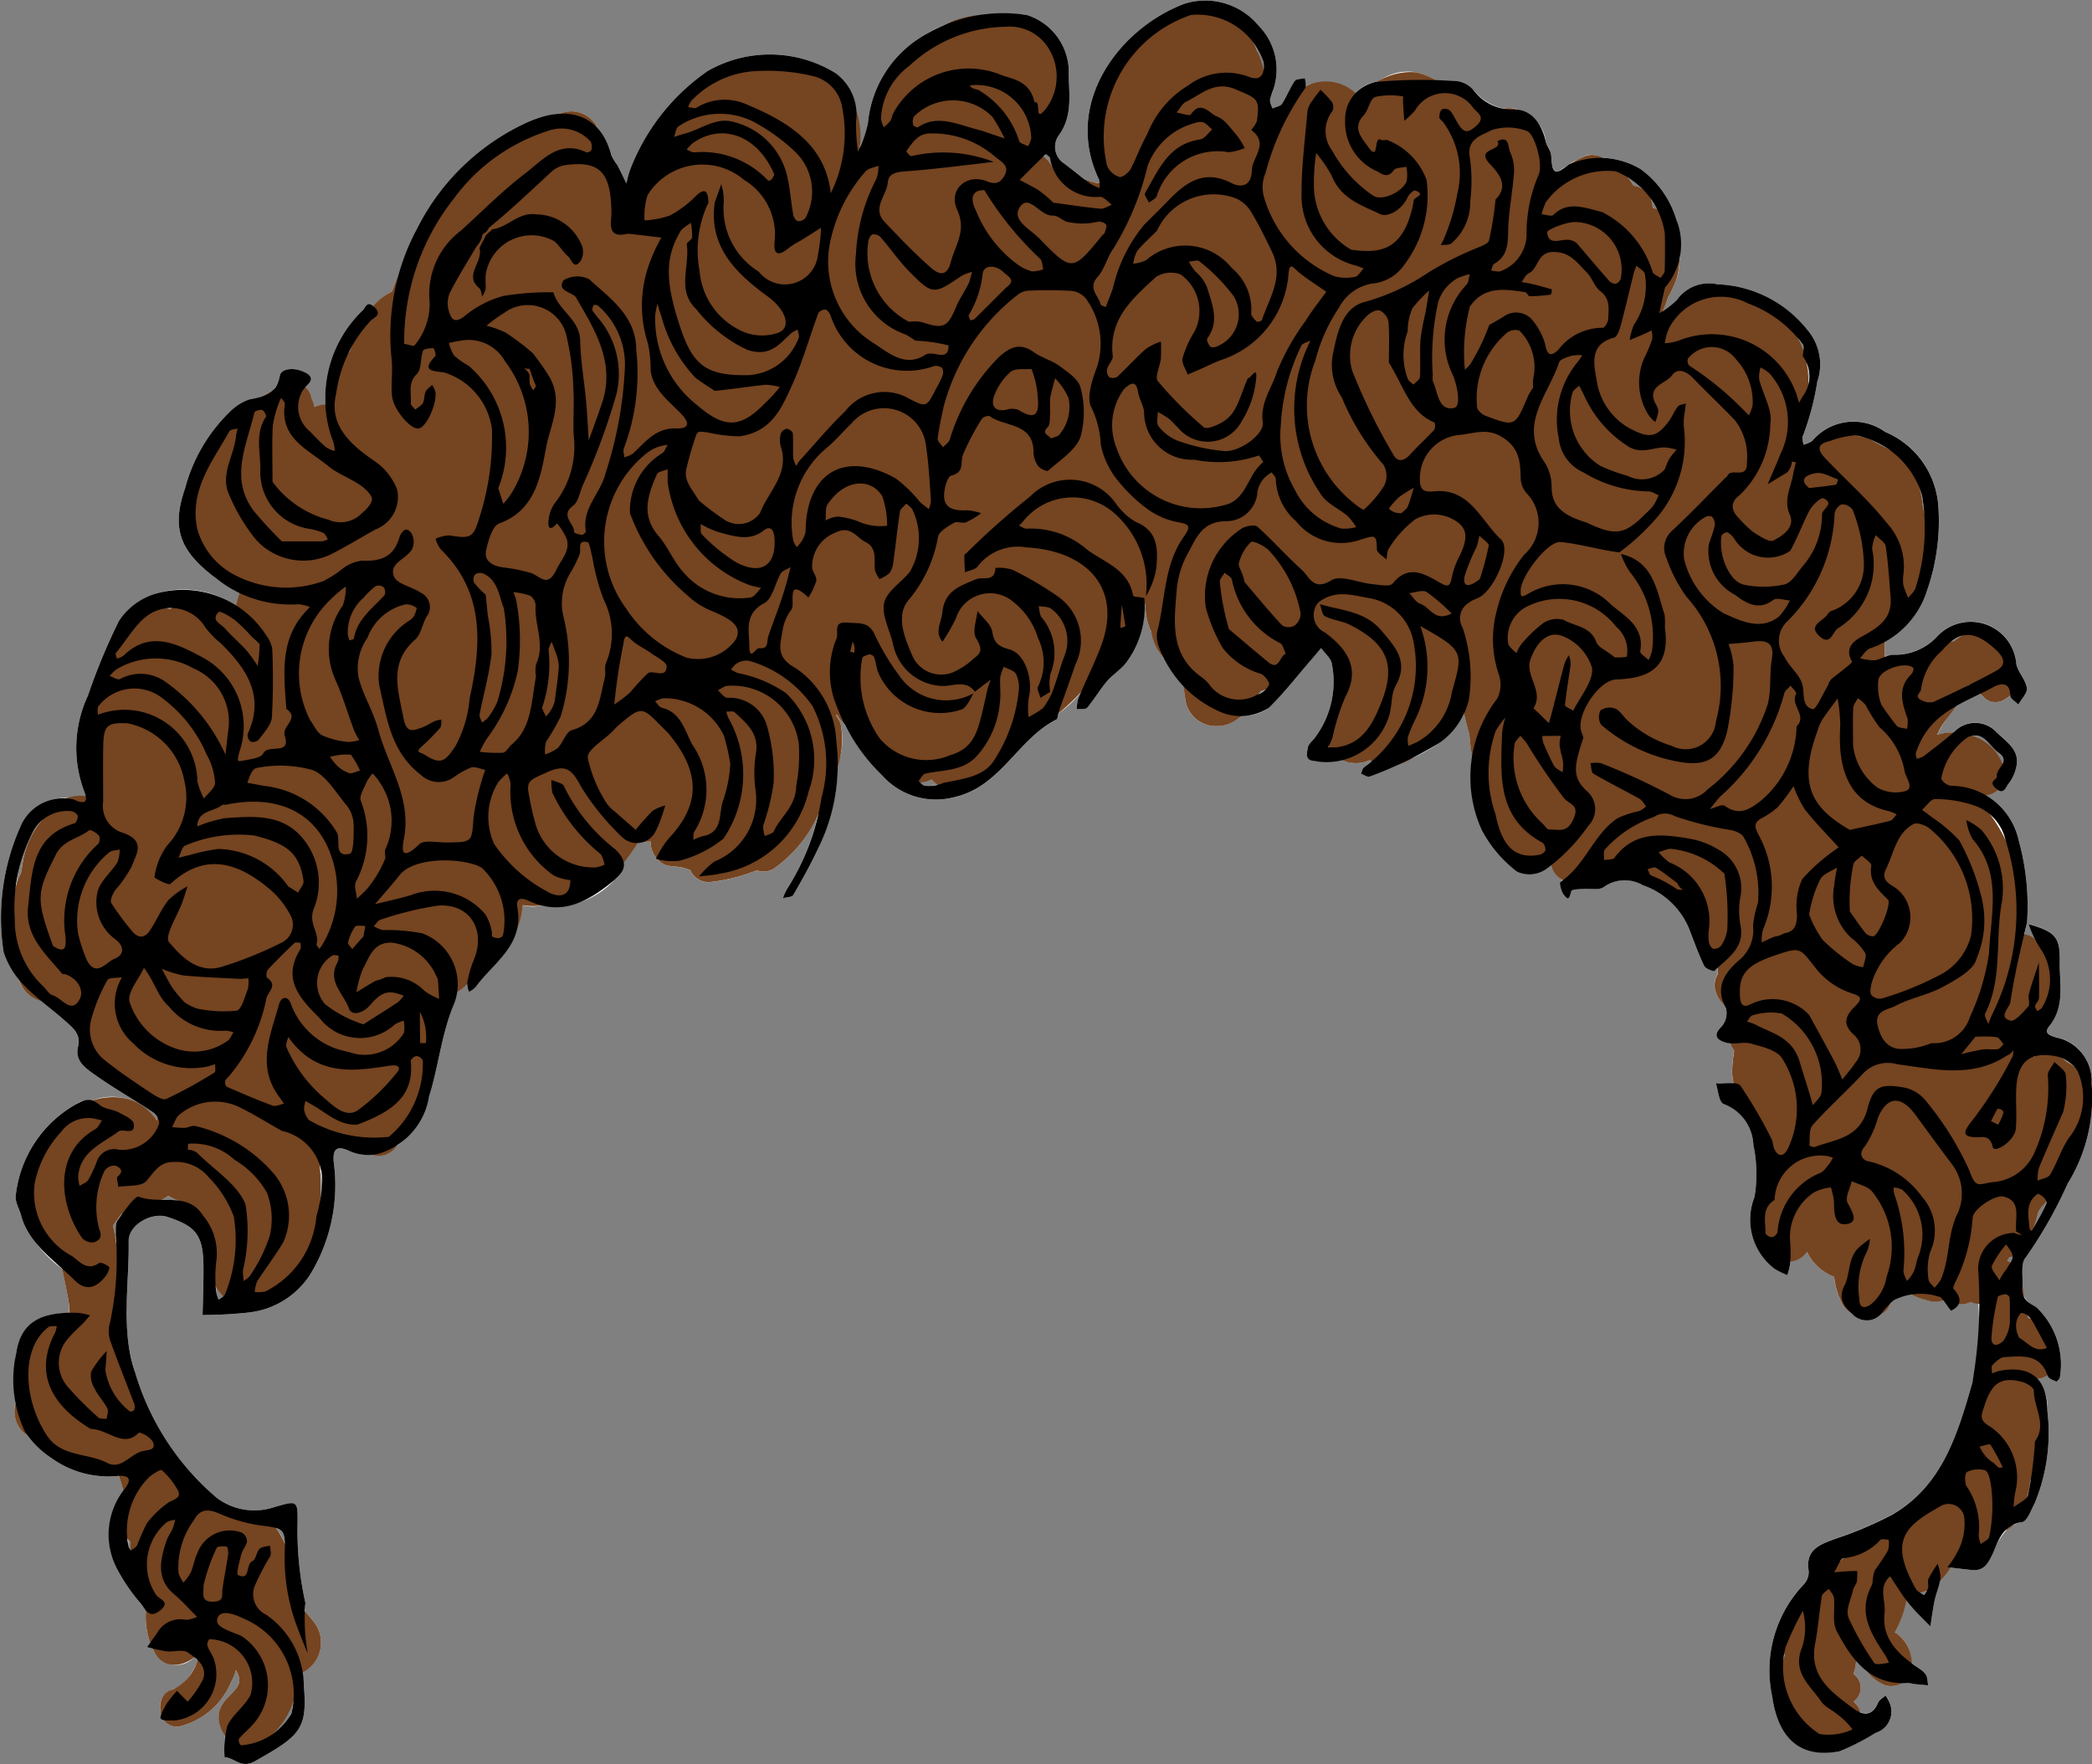 <svg xmlns="http://www.w3.org/2000/svg" width="68.484" height="57.745" viewBox="0 0 68.484 57.745"><rect x="0" y="0" width="68.484" height="57.745" fill="#808080" stroke="none"/><title>groom-hair-6-funny</title><g id="Layer_2" data-name="Layer 2"><g id="groom-hair-6-funny"><path id="void" d="M67.686,38.748a5.35,5.35,0,0,0,.785-3.274,1.455,1.455,0,0,0-1.158-1.519c-.257-.076-.403-.151-.226-.37.525-.648.329-1.4.342-2.116.014-.808-.147-.97-1.019-1.224.087.186.162.382.253.565a.723.723,0,0,0-.399-.212c.033-.136.06-.266.094-.404a8.059,8.059,0,0,0-.271-2.68,2.246,2.246,0,0,0-1.112-1.494.697.697,0,0,0,.444-.172c.188.099.256-.111.332-.198a1.31,1.31,0,0,0,.244-.51c.159-.581-.3-.85-.63-1.171a.956.956,0,0,0-1.402-.008l-.019.015a2.496,2.496,0,0,0-.538.076c.013-.02.025-.04.037-.062a6.656,6.656,0,0,1,.575-.867c.259-.15.531-.281.802-.414a1.897,1.897,0,0,0,.166.155.601.601,0,0,0,.819-.113l.003.012c.001.099.173.196.266.295.101-.183.304-.38.28-.544-.04-.269-.279-.503-.345-.773a1.499,1.499,0,0,0-2.6-.904,1.869,1.869,0,0,1-1.406.591.713.713,0,0,0-.3.071c-0-.121-.002-.241 0-.365.001-.047-.001-.093-0-.14a3.006,3.006,0,0,0,1.384-1.669,6.894,6.894,0,0,0,.368-2.772,2.849,2.849,0,0,0-1.743-2.421,1.769,1.769,0,0,0-2.389.301.953.953,0,0,1-.287.119c-.005-.1-.051-.225-.009-.298A8.732,8.732,0,0,0,59.491,12.496a1.742,1.742,0,0,0-.321-1.693,3.932,3.932,0,0,0-2.949-1.495,1.282,1.282,0,0,0-1.33.515,1.705,1.705,0,0,1-.459.355c.065-.151.13-.302.182-.455a3.865,3.865,0,0,0,.273-.594,1.93,1.93,0,0,0,.091-.596A3.116,3.116,0,0,0,54.882,7.203a3.172,3.172,0,0,0-1.17-1.666,2.516,2.516,0,0,0-1.281-.369.59.59,0,0,0-.675.005c-.037.027-.077.048-.116.071a.789.789,0,0,0-.271.135c-.022.019-.038.029-.058.045a1.96,1.96,0,0,0-.278.177c-.224.073-.226-.198-.252-.524-.012-.149-.142-.285-.175-.437a1.212,1.212,0,0,0-.828-1.013.925.925,0,0,0-.334-.088.604.604,0,0,0-.209.019A1.784,1.784,0,0,1,48.232,2.943a.855.855,0,0,0-.49-.283c-.241-.007-.483-.017-.726-.026a2.373,2.373,0,0,0-.669-.269,1.585,1.585,0,0,0-1.229.31c-.026.003-.052.003-.078.007a1.041,1.041,0,0,0-.682.394,1.544,1.544,0,0,0-1.625-.259c.007-.078-.006-.174-.006-.258-.117.028-.289.018-.34.091-.161.234-.261.508-.417.746-.054.082-.202.103-.307.152a.732.732,0,0,1-.088-.267A2.263,2.263,0,0,1,41.687,2.92a2.048,2.048,0,0,0-.49-2.085A2.262,2.262,0,0,0,38.772.124C36.615.938,34.794,3.407,35.977,5.877a.258.258,0,0,1,.016.107c-.022.006-.045.008-.067.014-.073-.021-.145-.042-.213-.061-.054-.015-.11-.023-.164-.037-.236-.181-.468-.368-.706-.547a.65.65,0,0,1-.204-.893c.529-.698.33-1.472.349-2.219a1.967,1.967,0,0,0-1.351-1.747A6.885,6.885,0,0,0,31.934.516a3.094,3.094,0,0,0-.645.156c-.053.017-.107.028-.159.047-.015.006-.032.007-.047.014-.028.012-.051.034-.078.047a3.675,3.675,0,0,0-.607.294A3.717,3.717,0,0,0,28.412,4.036a2.542,2.542,0,0,1-.268.784,3.628,3.628,0,0,0-.127-1.24,1.608,1.608,0,0,0-.661-1.187,4.106,4.106,0,0,0-4.185-.072,6.949,6.949,0,0,0-2.515,3.16,2.884,2.884,0,0,0-.149.524c-.098-.199-.191-.4-.295-.596a1.749,1.749,0,0,1-.199-.328,1.996,1.996,0,0,0-.457-.875.808.808,0,0,0-.054-.125.948.948,0,0,0-1.182-.351,2.942,2.942,0,0,0-1.029.261,7.537,7.537,0,0,0-3.653,3.52,7.635,7.635,0,0,0-.556,1.44c-.091.196-.183.393-.255.6a1.667,1.667,0,0,0-.593.488c-.224-.195-.269.035-.355.114a4.006,4.006,0,0,0-1.228,3.106.848.848,0,0,0-.356.063.902.902,0,0,0-.085-.259c-.006-.026-.011-.051-.019-.077a.66.66,0,0,0-.203-.304c.136-.144.382-.323-.057-.516-.336-.148-.732-.096-.773.136a.859.859,0,0,1-.203.451c-.03.021-.066.041-.095.062-.09.048-.176.1-.255.15l-.006.005c-.141.046-.297.075-.459.112a1.694,1.694,0,0,0-.642.423,5.423,5.423,0,0,0-1.44,2.48c-.481,1.382-.124,2.112,1.065,2.989a4.466,4.466,0,0,0,.724.431,4.269,4.269,0,0,0-.105.432,3.075,3.075,0,0,0-2.659-.398,2.174,2.174,0,0,0-1.187.883,20.101,20.101,0,0,0-1.021,2.457A4.029,4.029,0,0,0,2.748,25.885a1.277,1.277,0,0,1,.06.199,1.351,1.351,0,0,0-.557.04,1.596,1.596,0,0,0-1.589.953,7.317,7.317,0,0,0-.541,4.101A2.613,2.613,0,0,0,.587,32.001a1.525,1.525,0,0,0,.174.361.983.983,0,0,0,.552.366c.27.227.545.448.808.682.247.221.538.435.435.845-.117.465.236.703.519.906.625.447,1.299.826,1.939,1.252a.5.5,0,0,1,.139.158c-.005.037-.01.075-.014.112a1.774,1.774,0,0,0-2.127-.653.678.678,0,0,0-.538.123A3.924,3.924,0,0,0,.516,39.133c-.034.198.111.426.171.64a3.852,3.852,0,0,0,1.357,1.769c.069.363.146.724.206,1.088a1.381,1.381,0,0,1,.002.35C1.212,43.003.654,43.385.528,44.326A5.551,5.551,0,0,0,.511,45.92a.984.984,0,0,0,.398,1.079c.01.008.027.013.038.021a3.525,3.525,0,0,0,.719.698,3.192,3.192,0,0,0,2.214.599c.007-0.0.01.001.016.001.004.055.068.198.091.3.014.059.033.132.052.201a2.393,2.393,0,0,0-.237,2.483,5.972,5.972,0,0,0,.814,1.2c.041.053.081.116.125.174.011.03.024.06.034.089a2.239,2.239,0,0,0,.148 1c-.037.051-.072.103-.108.154.063.014.125.031.188.047.008.018.014.038.022.056a.814.814,0,0,0,1.336.228,1.396,1.396,0,0,1,.107.104c-.12.374-.482.886-.787.946a.598.598,0,0,0-.399.811c-.053.132-.024.182.102.199a.499.499,0,0,0,.463.211A2.452,2.452,0,0,0,7.554,55.086a1.762,1.762,0,0,0,.171-.417c.23.43.079.544-.299.93a.871.871,0,0,0-.055,1.19c-.027.236-.002.496-.018.737.329.007.528.389.993.128,1.519-.852,1.716-1.062,1.6-2.502-.011-.138-.042-.269-.066-.402a1.083,1.083,0,0,0,.356-1.701,2.352,2.352,0,0,0-.245-.276c.004-.101-.003-.202.006-.303a10.916,10.916,0,0,1-.258-2.585c.011-.782.001-.77-.763-.548a2.054,2.054,0,0,1-1.858-.286,8.557,8.557,0,0,1-2.69-4.106,5.877,5.877,0,0,1-.28-1.955c.002-.031-.002-.064-.001-.095.005-.754.076-1.517.064-2.268-.008-.527.748-.957,1.26-.791.982.317,1.191.615,1.189,1.729-.001.495-.019.99-.029,1.484a14.188,14.188,0,0,0,1.5-.081A2.755,2.755,0,0,0,10.131,41.757a5.603,5.603,0,0,0,.802-3.643c-.079-.605.173-.57.46-.455a1.578,1.578,0,0,0,.83.135.637.637,0,0,0,.724-.253A2.69,2.69,0,0,0,14.045,35.897c.308-.97.396-1.985.788-2.957a1.939,1.939,0,0,0,.119-.471,1.106,1.106,0,0,0,.339-.276.731.731,0,0,0,.062.278.823.823,0,0,0,.214-.152c.464-.643,1.196-1.145,1.358-1.95a2.931,2.931,0,0,0,.188-.738,1.166,1.166,0,0,0,.615.008,2.682,2.682,0,0,0,2.387-.833.599.599,0,0,0,.285-.57,7.427,7.427,0,0,0,.48-.645.726.726,0,0,0,.185-.047,1.708,1.708,0,0,0,.229.006.855.855,0,0,0,.193.531c-.006.011-.012.023-.019.034.017.002.036.006.053.008.299.33.592.181.946.319a.471.471,0,0,0,.118.027.655.655,0,0,0,.638.409,5.7,5.7,0,0,0,1.55-.387.619.619,0,0,0,.566-.06A4.255,4.255,0,0,0,26.777,26.66a7.471,7.471,0,0,1-1.018,2.451,1.83,1.83,0,0,0-.128.291c.117-.033.296-.03.34-.105.287-.493.566-.994.808-1.511a6.491,6.491,0,0,0,.646-2.753,2.353,2.353,0,0,0,.103-1.29.608.608,0,0,0-.135-.264c-.005-.024-.012-.048-.019-.072.013-0.0.025.001.038 0a.874.874,0,0,0,.086.145,1.029,1.029,0,0,0,.126.128,7.786,7.786,0,0,0,1.24,1.69,2.359,2.359,0,0,0,2.396.723c1.504-.35,2.058-1.897,3.321-2.536.045-.023.054-.115.069-.198a4.014,4.014,0,0,0,.735-.69c-.029.066-.06.131-.088.198a1.292,1.292,0,0,0-.044.348c.117-.015.285.015.341-.052.23-.271.408-.586.639-.856.193-.227.465-.389.643-.625a2.978,2.978,0,0,0,.583-1.865c.013-.022.029-.042.042-.064a1.997,1.997,0,0,0,.18.918,1.991,1.991,0,0,0,.446.916,3.072,3.072,0,0,0,.645.886c.009.116.001.231.02.347a1.013,1.013,0,0,0,1.06.948,1.203,1.203,0,0,0,.789-.342,1.353,1.353,0,0,0,.9-.26c.497-.482.922-1.037,1.377-1.561.112-.13.222-.262.333-.393.123.177.334.345.353.532a3.036,3.036,0,0,1-.576,2.423c-.084.098-.204.203-.218.316-.021.171-.112.412.238.429a3.523,3.523,0,0,0,.847-.052,1.085,1.085,0,0,0,.946.02c.021.015.048.018.07.031-.085.069-.162.141-.257.206-.056.038-.069.138-.102.21.097.034.219.125.286.094.323-.145.653-.279.98-.418a1.394,1.394,0,0,0,.379-.171,6.06,6.06,0,0,0,.943-.522,2.584,2.584,0,0,0,.791-.951c.012.055.022.11.035.166.037.155.081.332.137.511.003.041.006.082.01.122.022.191.049.408.083.629a4.336,4.336,0,0,0,.316,2.392,4.134,4.134,0,0,0,1.15,1.354.971.971,0,0,0,.921-.058c.064-.049.126-.102.189-.153a.76.76,0,0,0,.38.477c-.027.02-.045.048-.074.067-.041.027.021.293.098.403.191.27.201.081.261-.101.02-.059.241-.061.372-.073.233-.021.527.054.689-.061a1.178,1.178,0,0,1,1.278-.061,2.522,2.522,0,0,1,1.545,1.5c.148.383.285.773.464,1.141.045.093.308.194.34.162.034-.034.07-.066.105-.099.002.019-.003.034 0.0.053a1.187,1.187,0,0,0,0.0.159.67.67,0,0,0-.079.554.975.975,0,0,0,.298.432c.018.039.03.077.052.117a.669.669,0,0,1-.147.605c-.346.339-.059.471.167.531a.732.732,0,0,0,.154.018.912.912,0,0,0,.092.251.676.676,0,0,0-.016.115,3.484,3.484,0,0,0-.05.643c.005.042.023.196.048.302-.175-.015-.402.009-.578-.005.079.234.089.59.248.679a1.489,1.489,0,0,1,.981,1.347,4.572,4.572,0,0,1,.037,1.698,2.018,2.018,0,0,0,.653,2.35,2.68,2.68,0,0,0,.421.209,2.034,2.034,0,0,0,.092-.371c.002-.026.002-.052.003-.078a.697.697,0,0,0,.545-.309,1.625,1.625,0,0,0,.888.814,2.528,2.528,0,0,0,.28.913.686.686,0,0,0,.246.232c.044.043.088.084.126.123a.575.575,0,0,0,.79.001.639.639,0,0,0,.377-.358c.052-.05.098-.106.153-.153a1.228,1.228,0,0,1,.556-.178,3.12,3.12,0,0,0,.476.183.882.882,0,0,0,.565-.001c.121.152.248.359.275.345a.471.471,0,0,0,.221-.209.837.837,0,0,0,.409-.07.623.623,0,0,0,.247.042,8.533,8.533,0,0,1-.191,2.598c-.487,1.687-.977,3.371-2.632,4.323a12.079,12.079,0,0,1-1.832.775c-.513.191-1.009.347-.893,1.066a.587.587,0,0,1-.163.436,4.083,4.083,0,0,0-1.032,3.667c.192,1.375.919,2.046,2.203,1.798a7.425,7.425,0,0,0,1.182-.605.728.728,0,0,0,.485-.915,1.169,1.169,0,0,0-.159-.307c-.082.075-.201.134-.24.227-.152.361-.368.418-.61.314a.564.564,0,0,0-.16-.297l-.04-.039a1.045,1.045,0,0,0,.135-.147.544.544,0,0,0-.125-.751c-0-.018-0-.036-.001-.055a1.702,1.702,0,0,0,.073-.386,2.372,2.372,0,0,0,.405.366,1.193,1.193,0,0,0,.558.441A.625.625,0,0,0,62.249,55.086c.069.002.133.011.206.006a1.215,1.215,0,0,1,.191.032c.159.017.319.03.478.045-.044-.194.022-.338-.263-.529-.099-.066-.199-.137-.297-.21a1.119,1.119,0,0,0-.489-.964.485.485,0,0,0-.053-.024,3.101,3.101,0,0,0,.368-1.087c.036.049.068.1.105.147.211.264.464.495.699.74.045-.283.079-.568.138-.848.045-.211.121-.416.165-.626a2.117,2.117,0,0,0,.352-.455c.228.027.456.056.684.08.349.037.507-.125.663-.451a2.581,2.581,0,0,1,.517-.888.499.499,0,0,0,.152-.105.929.929,0,0,1,.333-.124c.165-.024.292-.398.413-.623a6.025,6.025,0,0,0,.413-3.01,1.493,1.493,0,0,0-.337-1.059c.022-.002.042.002.065-.002l.06-.011a.512.512,0,0,0,.211-.101c.003.01.008.016.011.026.027.084.177.135.279.181.017.008.102-.079.119-.133a2.577,2.577,0,0,0-.772-2.304.823.823,0,0,1-.421-.385q-.014-.142-.036-.283c.029-.329-.065-.765.11-.957A14.436,14.436,0,0,0,67.686,38.748Zm-1.802,2.377a.428.428,0,0,1-.072.211.688.688,0,0,0-.108-.064c.026-.041.053-.082.079-.122.034-.004.063-.03.096-.039C65.879,41.117,65.884,41.121,65.884,41.126ZM3.848,39.957c-.083.117-.049.32-.06.485-.004.059-0.0.118-.002.177a3.924,3.924,0,0,0-.089-.485c.087-.131.178-.259.279-.387.007 0.0.016-.002.023-.002C3.946,39.82,3.892,39.895,3.848,39.957Zm61.559-12.982a1.471,1.471,0,0,1,.094.147C65.473,27.07,65.439,27.024,65.407,26.975Zm-1.275-6.108a1.881,1.881,0,0,0-.161.118c-.031.006-.061.013-.092.02a.983.983,0,0,1,.378-.196A1.164,1.164,0,0,0,64.132,20.867Zm-52.47-9.796a2.2,2.2,0,0,0-.206.419c-.018.023-.033.048-.051.072a3.389,3.389,0,0,1,.281-.541C11.68,11.038,11.669,11.053,11.662,11.071Zm55.32,28.342c-.13.289-.294.563-.448.842.068-.2.141-.396.195-.603.036-.047.07-.096.105-.146a2.257,2.257,0,0,0,.144-.19A.134.134,0,0,1,66.982,39.413Zm.961-4.438c-.021-.021-.035-.049-.058-.068a.862.862,0,0,0-.229-.139.937.937,0,0,0-.217-.148A1.187,1.187,0,0,1,67.944,34.975Zm-2.52-10.34c.197.138.186.258.125.375a1.598,1.598,0,0,0-.993-.92C64.971,24.008,65.14,24.437,65.423,24.634Zm-2.438-7.866c-.004-.018-.006-.036-.01-.054-.014-.06-.025-.122-.037-.184a2.613,2.613,0,0,0-.232-.843,1.897,1.897,0,0,1,.212.53A4.875,4.875,0,0,1,62.985,16.768ZM61.862,14.73c-.22-.121-.445-.23-.614-.341A.732.732,0,0,0,60.874,14.3c-.031-.019-.063-.029-.094-.047A2.243,2.243,0,0,1,61.862,14.73ZM59.213,12.468a2.608,2.608,0,0,0-.053-.483A1.059,1.059,0,0,1,59.213,12.468Zm-.204-1.203a.382.382,0,0,1,.022.261c-.051-.145-.111-.291-.177-.436C58.905,11.149,58.961,11.203,59.009,11.264ZM54.254,6.859a.789.789,0,0,0-.151-.047l-.002-.034a.87.87,0,0,0-.057-.254A3.004,3.004,0,0,1,54.254,6.859Zm-.457-.638a.843.843,0,0,0-.312-.142,1.668,1.668,0,0,0-.235-.313A2.483,2.483,0,0,1,53.797,6.22ZM41.363,2.025a.852.852,0,0,1-.012.296,3.808,3.808,0,0,0-.207-.684q-.064-.155-.134-.3A1.366,1.366,0,0,1,41.363,2.025ZM34.591,5.697l-.009-.001-.046-.054a1.186,1.186,0,0,0-.289-.453.534.534,0,0,0-.091-.062c.026-.025.051-.051.077-.076.004-.004.127.076.144.132A2.524,2.524,0,0,0,34.591,5.697ZM5.594,19.922c-.008.005-.016.007-.024.012a.996.996,0,0,0-.13-.014A1.35,1.35,0,0,1,5.594,19.922ZM1.118,27.159a1.237,1.237,0,0,1,.244-.287,2.978,2.978,0,0,0-.626,1.411c-.017.091-.032.186-.045.282-.01.02-.021.039-.03.06-.051.124-.081.253-.121.379A4.413,4.413,0,0,1,1.118,27.159ZM4.202,50.592q-.002-.102-.003-.204a.972.972,0,0,0,.076.078c-.002.095.008.195.011.293l-.003.002C4.255,50.704,4.203,50.649,4.202,50.592Zm5.335,5.511a1.588,1.588,0,0,1-.698.72,3.488,3.488,0,0,0,.758-1.11A2.904,2.904,0,0,1,9.537,56.103ZM9.324,50.54a1.682,1.682,0,0,0-.292-.517C9.251,50.089,9.316,50.21,9.324,50.54ZM5.263,39.277c.081-.043.162-.086.244-.125.114.06.24.107.361.157A4.756,4.756,0,0,0,5.263,39.277Zm1.899,3.274a1.05,1.05,0,0,1-.084-.271c-.002-.064-.006-.129-.01-.193a1.244,1.244,0,0,0,.24.349C7.261,42.475,7.207,42.512,7.161,42.551Zm3.329-3.343a7.119,7.119,0,0,0,.01-.849,2.059,2.059,0,0,1,.049.324A2.417,2.417,0,0,1,10.491,39.208Zm2.755-2.517.004-.013a2.379,2.379,0,0,0,.159-.253C13.357,36.52,13.302,36.607,13.246,36.691ZM30.276,25.722c-.065-.009-.121-.075-.18-.128a2.092,2.092,0,0,0,.396-.075c.055.054.121.11.186.165A1.086,1.086,0,0,1,30.276,25.722Zm10.932-3.009c.015-.024.032-.047.047-.07l.03-.033a1.13,1.13,0,0,0,.136-.041A.764.764,0,0,1,41.208,22.714Zm2.293,1.698c.007.017.016.032.024.049-.016-.001-.031-0-.046-0C43.487,24.444,43.494,24.428,43.502,24.411ZM58.418,54.191c-.018.065-.029.131-.044.196a2.034,2.034,0,0,1,.038-.255C58.415,54.152,58.414,54.171,58.418,54.191Zm1.938-3.185.008-.001c-.034.03-.071.054-.103.087L60.252,51.094C60.286,51.046,60.32,51.009,60.356,51.007Zm2.629,1.209c-.037-.027-.081-.051-.122-.076a.91.91,0,0,0,.216-.071C63.05,52.118,63.016,52.166,62.985,52.216Zm3.341-3.174a5.107,5.107,0,0,0,.133-.584c.009-.013.017-.027.026-.04-.026.178-.055.35-.095.517A.254.254,0,0,1,66.327,49.041Zm.136-5.871c-.025-.011-.05-.022-.076-.031-.003-.025-.008-.05-.013-.074.009.006.023.011.03.017A.701.701,0,0,1,66.462,43.17Z" style="fill:#fff"/><path id="fill2" d="M55.144,19.43l-.001-.011C55.144,19.381,55.144,19.374,55.144,19.43ZM67.886,34.906a.86.86,0,0,0-.229-.139.95.95,0,0,0-.709-.283.686.686,0,0,0-.381.118q-.028-.036-.058-.07c.006-.031.013-.062.018-.093a.808.808,0,0,0,.402-.629q.017-.136.029-.273c.037-.125.069-.256.095-.389a2.127,2.127,0,0,0,.111-1.089,1.009,1.009,0,0,0-.249-.853,1.618,1.618,0,0,0-.145-.296.741.741,0,0,0-.594-.336,3.644,3.644,0,0,0-.063-.895,4.832,4.832,0,0,0-1.097-3.186.81.81,0,0,0-.203-.133,1.299,1.299,0,0,0-.175-.105.903.903,0,0,0-.226-.076,2.917,2.917,0,0,1,.151-.266.683.683,0,0,0,1.049-.741,1.57,1.57,0,0,0-1.093-1.1,1.833,1.833,0,0,0-1.114-.019c.013-.02.025-.04.037-.062.175-.375.464-.646.669-.999a.66.66,0,0,0,.083-.408c.073-.043.177-.104.275-.167l.012.005a5.751,5.751,0,0,1,.504.444c.503.384,1.176-.248,1.024-.787-.233-.828-.923-1.83-1.877-1.213a1.878,1.878,0,0,0-.161.118c-.206.039-.41.092-.61.13a.654.654,0,0,0-.427.344,3.648,3.648,0,0,0-.601.059,2.942,2.942,0,0,0-.632.105c0-.161-.002-.322 0-.486.002-.153.01-.309-0-.459a.69.69,0,0,0,.715-.319,6.337,6.337,0,0,0,.562-1.645,4.095,4.095,0,0,0-.003-1.999c-.014-.06-.025-.122-.037-.184a2.682,2.682,0,0,0-.338-1.089c-.011-.031-.023-.061-.033-.084-.198-.468-.92-.706-1.32-.968a.733.733,0,0,0-.374-.09,1.12,1.12,0,0,0-.739-.214c-.45.048-.527.386-.868.552-.082.04-.265.046-.378.094-.023.01-.044.023-.065.035.117-.585.207-1.176.334-1.758a3.084,3.084,0,0,0-.358-2.047,2,2,0,0,0-1.085-1.199,2.137,2.137,0,0,0-.758-.227c-.158.005-.241.092-.381.109-.08.01.257-.041-.008-.045a.594.594,0,0,0-.142.016,1.02,1.02,0,0,0-.222-.101.892.892,0,0,0-.866.195,3.456,3.456,0,0,0-.512.499,1.301,1.301,0,0,0-.46.133c.093-.203.176-.409.247-.616a3.867,3.867,0,0,0,.273-.594,2.423,2.423,0,0,0-.386-2.118.655.655,0,0,0-.397-.2l-.002-.034a.728.728,0,0,0-.617-.699,2.263,2.263,0,0,0-.411-.499.68.68,0,0,0-.386-.193.672.672,0,0,0-.931-.213,4.696,4.696,0,0,0-.877.559,3.441,3.441,0,0,0-.373.54,2.372,2.372,0,0,0-.1-.991c-.005-.121-.012-.247-.023-.374a1.318,1.318,0,0,0-.082-.517.964.964,0,0,0-.859-.852.64.64,0,0,0-.632.39,1.089,1.089,0,0,0-.296-.174,1.358,1.358,0,0,0-.532-.497,1.213,1.213,0,0,0-.482-.232,2.208,2.208,0,0,0-1.153-.661,2.076,2.076,0,0,0-1.826.833l-.002.002a1.444,1.444,0,0,0-2.428.293c-.175.353-.128.33-.527.285-.102-.011-.21-.017-.314-.029-.004-.002-.018-.005-.037-.009.013-.033.027-.068.039-.099a2.514,2.514,0,0,0-.109-2.003C40.817.841,40.369.202,39.405.342a4.481,4.481,0,0,0-2.038,1.011c-1.191.96-2.046,2.782-1.17,4.225a2.216,2.216,0,0,0,.244.312,2.792,2.792,0,0,0-.516.109c-.073-.021-.145-.042-.214-.061a7.237,7.237,0,0,0-.91-.208c-.068-.01-.144-.024-.221-.035l-.046-.054a1.186,1.186,0,0,0-.289-.453.619.619,0,0,0-.149-.102,5.852,5.852,0,0,0,.667-1.924A2.249,2.249,0,0,0,33.921.891a3.23,3.23,0,0,0-2.839-.158,4.958,4.958,0,0,0-1.972,1.966,2.725,2.725,0,0,0-.344,1.162c-.019.134-.042.256-.061.373-.032.055-.064.111-.096.166a1.684,1.684,0,0,0-.465.445,2.663,2.663,0,0,0-.447-1.893,3.52,3.52,0,0,0-2.909-.917,5.117,5.117,0,0,0-1.007.382,6.052,6.052,0,0,0-.998.459,6.086,6.086,0,0,0-1.636,2.189c-.031.058-.063.126-.095.201-.118.226-.214.459-.297.654-.041.097-.079.195-.115.294a5.444,5.444,0,0,0-.354.768,1.585,1.585,0,0,0-.159-.517,1.376,1.376,0,0,0-.111-1.071.695.695,0,0,0-.404-.303l.006-.052.004-.027a1.522,1.522,0,0,0-.119-.932A.949.949,0,0,0,18.316,3.73a2.191,2.191,0,0,0-.753.486,2.561,2.561,0,0,0-1.87,1.098,6.745,6.745,0,0,0-.388.567L15.287,5.89a6.382,6.382,0,0,0-1.738,2.157,8.603,8.603,0,0,0-.722,1.502,1.808,1.808,0,0,0-.771.704,3.947,3.947,0,0,0-.393.817,2.201,2.201,0,0,0-.206.419,2.989,2.989,0,0,0-.489.821,2.696,2.696,0,0,0-.144.957.852.852,0,0,0-.528.053.902.902,0,0,0-.085-.259c-.006-.026-.011-.051-.019-.077a.677.677,0,0,0-.982-.4,3.629,3.629,0,0,0-.347.229c-.09.048-.176.1-.255.15a2.508,2.508,0,0,0-.431.356,3.846,3.846,0,0,0-1.271,1.508,4.76,4.76,0,0,0-.349.484c-.478.767-1.034,2.125-.168,2.828a1.049,1.049,0,0,0,.507.235c.022.01.043.021.066.03a1.433,1.433,0,0,0,.828.582,1.113,1.113,0,0,0,.13.186c-.018.049-.035.099-.05.15a4.283,4.283,0,0,0-.19.781c-.044-.028-.088-.054-.133-.078a1.407,1.407,0,0,0-.822-.286,1.363,1.363,0,0,0-.187.011,1.258,1.258,0,0,0-.964.184,1.406,1.406,0,0,0-1.354.457,2.837,2.837,0,0,0-.679,1.759,2.468,2.468,0,0,0-.228.471,1.934,1.934,0,0,0-.458,1.018c-.006.046-.011.097-.014.15a1.569,1.569,0,0,0,.335,1.888c.006.036.012.071.019.107q-.109.151-.211.314l-.007-.002a1.31,1.31,0,0,0-1.493.632,2.886,2.886,0,0,0-.746,1.556c-.017.091-.032.186-.045.282-.01.02-.021.039-.03.06a3.846,3.846,0,0,0-.312,1.457,4.216,4.216,0,0,0,.09.956c.003.015.017.052.037.101a1.982,1.982,0,0,0,.284,1.223,1.045,1.045,0,0,0,.782.433c.145.104.304.195.463.299a3.839,3.839,0,0,0,.585.339,2.881,2.881,0,0,0,.104.92A1.638,1.638,0,0,0,4.46,35.502a3.218,3.218,0,0,0,.698.538.441.441,0,0,1,.017.072,2.481,2.481,0,0,1-.034.573c-1.09-1.606-3.504-.437-4.008,1.133a2.256,2.256,0,0,0-.047,1.31A1.636,1.636,0,0,0,1.265,40.596a1.418,1.418,0,0,0,.701.519c.074.51.2,1.008.284,1.515a1.497,1.497,0,0,1,.002.46.904.904,0,0,0-.704.092,2.02,2.02,0,0,0-.914,1.773,2.491,2.491,0,0,0,.072.627.946.946,0,0,0,.204,1.417A2.789,2.789,0,0,0,2.018,47.466a1.88,1.88,0,0,0,.291.195,1.24,1.24,0,0,0,.51.14c.275.126.562.221.835.356a2.161,2.161,0,0,1,.264.139c-.07-.032.037.183.069.321.023.101.068.223.089.343a1.479,1.479,0,0,0-.131,1.028.909.909,0,0,0,.329.478,4.951,4.951,0,0,0,.125,1.241c.087.352.257.707.376,1.059a2.466,2.466,0,0,0,.25,1.257c.315.698,1.082.545,1.487.087,0,.011.001.022.001.032a1.57,1.57,0,0,1-.831,1.159c-.679.135-.536,1.286.165,1.221A2.452,2.452,0,0,0,7.554,55.086a1.765,1.765,0,0,0,.171-.417c.23.43.079.544-.299.93-.842.862.48,2.187,1.323,1.323a2.65,2.65,0,0,0,.997-2.108,1.094,1.094,0,0,0,.49-1.766,2.719,2.719,0,0,0-.649-.617c-.021-.284-.043-.564-.051-.85a2.627,2.627,0,0,0-.561-1.637,4.321,4.321,0,0,0-1.337-.578,2.924,2.924,0,0,0-1.296-.34c.002-.087.002-.175-.004-.264a.936.936,0,0,0-.55-.829,2.297,2.297,0,0,0-.805-1.166,2.821,2.821,0,0,0-.379-.217,3.175,3.175,0,0,0-.122-.515c-.075-.238-.14-.476-.205-.715a3.181,3.181,0,0,0-.328-1.244,4.414,4.414,0,0,0,.188-1.486c-.052-.442-.178-.876-.256-1.314-.066-.375-.083-.773-.184-1.145.087-.131.178-.259.279-.387a1.136,1.136,0,0,0,.248-.019,5.817,5.817,0,0,0,1.282-.575c.199.104.411.186.631.274a.962.962,0,0,0,.236.585c.134.147.332.198.459.304l.001.001a2.575,2.575,0,0,0,.063.313c.041.329-.008.662.035.992a1.244,1.244,0,0,0,1.15,1.167,2.017,2.017,0,0,0,2.141-1.825,8.24,8.24,0,0,0,.162-3.482,1.257,1.257,0,0,0,.225-.069,1.095,1.095,0,0,0,.402.041l.006.005a.892.892,0,0,0,.861.135c.019.019.036.039.058.057a.677.677,0,0,0,1.117-.295c.057-.228.124-.453.195-.677a3.716,3.716,0,0,0,.565-1.074l.026-.071c.071-.164.133-.323.186-.464.035-.093.07-.192.103-.296a5.296,5.296,0,0,0,.472-2.118,1.664,1.664,0,0,0,.273-.137,1.181,1.181,0,0,0,.542-.47c.037-.055.077-.11.118-.165l.038-.036a1.378,1.378,0,0,0,.303-.123,2.834,2.834,0,0,0,1.24-2.093,1.8,1.8,0,0,0,1.326-.265c.078-.04.155-.083.23-.128a1.064,1.064,0,0,0,.452.02,1.661,1.661,0,0,0,1.093-.773,7.314,7.314,0,0,0,.704-.946,1.654,1.654,0,0,0,.377.01.851.851,0,0,0,.209.559c.305.357.603.192.964.334a.47.47,0,0,0,.118.027.655.655,0,0,0,.638.409,5.7,5.7,0,0,0,1.55-.387.619.619,0,0,0,.566-.06,4.326,4.326,0,0,0,1.516-1.936,3.028,3.028,0,0,0,.292-.799,2.859,2.859,0,0,0,.379-1.954.607.607,0,0,0-.135-.264c-.005-.024-.012-.048-.019-.072.013-0.0.025.001.038.001a.879.879,0,0,0,.086.145,1.327,1.327,0,0,0,1.04.483c.012.018.024.036.037.054a1.616,1.616,0,0,0,.042.223,1.873,1.873,0,0,0,.06.182A1.268,1.268,0,0,0,28.85,25.032a1.34,1.34,0,0,0,1.643.488,3.354,3.354,0,0,0,.275.243.741.741,0,0,0,.841.108,3.236,3.236,0,0,0,1.352-1.215,5.819,5.819,0,0,0,.822-.757c.093-.101.182-.211.268-.325a.668.668,0,0,0,.438-.087,8.501,8.501,0,0,0,1.987-2.259,13.616,13.616,0,0,0,1.025-1.475,1.998,1.998,0,0,0,.18.918,1.716,1.716,0,0,0,.673,1.107,1.111,1.111,0,0,0,.387.155,4.471,4.471,0,0,0,.052.887,1.013,1.013,0,0,0,1.06.949c.658-.012,1.074-.592,1.404-1.126l.03-.033c.783-.13,1.247-1.028,1.534-1.917a.87.87,0,0,0,.157-.024,5.837,5.837,0,0,0,.443.381,2.911,2.911,0,0,1,.253.23c.005.085.01.163.018.22a4.392,4.392,0,0,0,.277.999l-.009.047A3,3,0,0,1,43.85,23.2c-.078.166-.243.287-.321.46A.894.894,0,0,0,43.868,24.85a1.08,1.08,0,0,0,.973.031,1.044,1.044,0,0,0,.817.172,1.474,1.474,0,0,0,1.064-.792,3.709,3.709,0,0,0,.419-.611,2.763,2.763,0,0,0,.727-.582c.028.152.06.304.097.459.037.155.081.332.137.511.003.041.006.082.01.122a8.371,8.371,0,0,0,.258,1.445A4.296,4.296,0,0,0,48.661,27.155a2.116,2.116,0,0,0,.771.987,1.04,1.04,0,0,0,.092.062.787.787,0,0,0,1.114-.225l.011-.003a1.402,1.402,0,0,0,.162-.073.707.707,0,0,0,.824.953,8.007,8.007,0,0,0,.824-.3,3.028,3.028,0,0,0,.382-.16,1.346,1.346,0,0,0,.141-.096,12.27,12.27,0,0,1,1.287.471c.832.666,1.13,1.839,1.841,2.575a.606.606,0,0,0,.123.095.762.762,0,0,0,.002.292,1.191,1.191,0,0,0,0.0.159.67.67,0,0,0-.079.554.962.962,0,0,0,.386.514c.06.341.034.679.077,1.025a.925.925,0,0,0,.152.415.677.677,0,0,0-.016.115,3.48,3.48,0,0,0-.05.643c.008.069.05.473.106.392a.71.71,0,0,0,.111.856,2.255,2.255,0,0,1,.426.576c.107.314.217.625.306.946a.673.673,0,0,0,.163.288,3.101,3.101,0,0,1-.109.424,5.368,5.368,0,0,0-.07.657,5.005,5.005,0,0,0-.149.564c-.034.494.234.725.468,1.112a.716.716,0,0,0,1.197.008,1.625,1.625,0,0,0,.888.814,2.528,2.528,0,0,0,.28.913.731.731,0,0,0,.431.324.525.525,0,0,0,.401.117c.861-.109.771-.669.818-1.318a.869.869,0,0,0,.161.243,2.173,2.173,0,0,0,.912.483.879.879,0,0,0,.662-.026.767.767,0,0,0,.809.091.648.648,0,0,0,.343.058l.005.017c.013.039.037.104.065.182a1.468,1.468,0,0,0,.037,1.161c-.055.203-.111.389-.118.462-.03.276-.038.556-.04.838a.615.615,0,0,0-.038.13,1.502,1.502,0,0,0-.019.295c-.011.011-.022.022-.032.034a3.383,3.383,0,0,0-.599,1.534,1.93,1.93,0,0,0-.072.227c-.048.192-.098.409-.133.633a3.075,3.075,0,0,0-.193.34,2.319,2.319,0,0,0-.182.348.753.753,0,0,0-.586.162,2.674,2.674,0,0,0-.575.659,2.187,2.187,0,0,0-.283.157,1.275,1.275,0,0,0-.324.355.955.955,0,0,0-.317.193,1.049,1.049,0,0,0-.86.438,1.053,1.053,0,0,0-.331.247.934.934,0,0,0-.758.489,1.864,1.864,0,0,0-.377.826c-.033.102-.063.203-.089.3a.875.875,0,0,0-.615.665,1.873,1.873,0,0,0-.005.819,3.901,3.901,0,0,0-.14,1.548,1.451,1.451,0,0,0,.704,1.101.805.805,0,0,0,1.053.009l.032.014c.634.249,1.116-.684.651-1.118l-.04-.039a1.044,1.044,0,0,0,.135-.147.544.544,0,0,0-.125-.751c-0-.018,0-.036-.001-.055a1.703,1.703,0,0,0,.075-.394l.005.005a1.218,1.218,0,0,0,.254.181,1.34,1.34,0,0,0,.704.628.677.677,0,0,0,.853-.65,1.205,1.205,0,0,0-.501-1.058.486.486,0,0,0-.053-.024,3.326,3.326,0,0,0,.422-1.369c.533.317,1.257-.371,1.497-.936.011-.025.021-.052.032-.079a1.019,1.019,0,0,0,.19.025c.547.165.959-.356,1.233-.958a.634.634,0,0,0,.509-.201,3.173,3.173,0,0,0,.553-1.465,1.183,1.183,0,0,0,.084-.127,2.592,2.592,0,0,0,.219-1.014,7.23,7.23,0,0,0,.122-1.046,1.735,1.735,0,0,0-.357-1.132.745.745,0,0,0,.226-.007l.06-.011a.668.668,0,0,0,.474-.474,1.592,1.592,0,0,0-.142-1.158.624.624,0,0,0-.671-.314c-.029-.014-.058-.025-.087-.036a1.108,1.108,0,0,0-.021-.12c-.023-.132-.05-.265-.084-.39a.653.653,0,0,0-.027-.074,2.458,2.458,0,0,0-.232-1.01.636.636,0,0,0-.319-.272c.026-.041.053-.082.079-.122a.747.747,0,0,0,.623-.499c.116-.32.234-.657.324-1.0.036-.047.07-.096.105-.146a2.301,2.301,0,0,0,.457-.734,2.474,2.474,0,0,0,.586-.914.921.921,0,0,0,.117-.158C68.4,37.01,68.576,35.487,67.886,34.906Z" style="fill:#754420"/><path id="fill1" d="M15.696,8.124c.068-.154.137-.257.205-.411.068-.086.137-.12.205-.205.523-.058.856-.579,1.464-.49a1.63,1.63,0,0,1,1.486,1.04.592.592,0,0,1-.047.481c-.233.32-.304-.067-.414-.151-.185-.141-.294-.393-.488-.512a1.518,1.518,0,0,0-2.202,1.088c-.027.165.008.34-.009.508a.745.745,0,0,1-.112.228c-.029-.09-.031-.213-.092-.264C15.17,9.008,15.822,8.594,15.696,8.124ZM66.314,41.165c-.178.194-.078.64-.111.969-.035.354.153.489.457.656a2.577,2.577,0,0,1,.772,2.304c-.016.054-.102.141-.119.133-.102-.046-.252-.097-.279-.181-.242-.748-.854-.651-1.418-.62-.138.008-.284.152-.394.266-.047.048-.009.178-.01.27a1.401,1.401,0,0,1,.218-.081c1.047-.206,1.587.238,1.594,1.312a6.025,6.025,0,0,1-.413,3.01c-.12.226-.248.599-.413.623-.679.099-.79.671-1.003,1.117-.155.326-.314.488-.662.451-.261-.028-.522-.061-.783-.091a2.956,2.956,0,0,0,.401-.645,1.936,1.936,0,0,0,.145-1.025.522.522,0,0,0-.814-.3c-1.201.663-1.614,1.16-.764,2.681.05.089.176.136.266.202a.908.908,0,0,0,.134-.23c.023-.097-.027-.219.012-.303a4.509,4.509,0,0,1,.3-.492,1.472,1.472,0,0,1,.094.466c-.032.25-.139.489-.192.738-.059.28-.093.565-.139.848-.235-.245-.488-.476-.699-.74-.227-.284-.415-.6-.62-.902-.4.349-.134.804-.181,1.207-.106.907.555,1.425,1.167,1.834.285.191.219.335.263.529-.16-.015-.319-.028-.478-.045a1.209,1.209,0,0,0-.191-.032c-1.241.077-1.839-.773-2.326-1.695-.156-.296-.052-.725-.092-1.091-.011-.104-.109-.198-.168-.296-.079.078-.212.148-.227.237-.087.516-.12,1.041-.22,1.554-.208,1.072.524,1.581,1.228,2.108.332.248.639.29.837-.181.039-.093.158-.152.24-.227a1.169,1.169,0,0,1,.159.307.729.729,0,0,1-.485.915,7.427,7.427,0,0,1-1.182.605c-1.284.249-2.011-.423-2.203-1.798a4.083,4.083,0,0,1,1.032-3.666.587.587,0,0,0,.163-.436c-.116-.719.38-.875.893-1.066a12.083,12.083,0,0,0,1.832-.775c1.654-.953,2.145-2.636,2.632-4.323a15.372,15.372,0,0,0,.197-3.611,1.175,1.175,0,0,1,1.182-1.293.571.571,0,0,0,.242.066l-.19-.118c0-.103-.005-.206.001-.308.02-.36.056-.727-.424-.834-.26-.058-1.002.413-1.0.716a5.491,5.491,0,0,1-.583,2.125c-.024.059-.066.155-.042.181.255.272.292.529-.068.715-.033.017-.216-.302-.355-.439a1.945,1.945,0,0,0-1.517.09,3.07,3.07,0,0,0-.363.363.633.633,0,0,1-.958.147c-.213-.212-.573-.47-.308-.984.194-.376.104-.899.467-1.24.112-.106.241-.194.362-.29a1.196,1.196,0,0,1-.093.418,2.535,2.535,0,0,0-.25,1.54c-.001.295.143.35.38.189a1.499,1.499,0,0,0,.517-.916,2.885,2.885,0,0,0-.474-2.772c-.141-.18-.442-.233-.67-.345-.055.238-.224.533-.14.703.139.279.379.62-.005.698-.434.088-.434-.382-.437-.731a2.211,2.211,0,0,0-.103-.464,1.533,1.533,0,0,0-.547.159,1.761,1.761,0,0,0-.786,1.621,4.181,4.181,0,0,1-0.0.718,2.026,2.026,0,0,1-.092.371,2.68,2.68,0,0,1-.421-.209,2.018,2.018,0,0,1-.653-2.35,4.573,4.573,0,0,0-.037-1.698,1.489,1.489,0,0,0-.981-1.347c-.159-.089-.169-.445-.248-.679.278.022.699-.061.808.086a14.937,14.937,0,0,1,1.009,1.73c.06.109.051.254.109.364.148.282.33.171.426-.024a3.046,3.046,0,0,0-.181-2.964c-.153-.269-.646-.38-1.007-.485-.252-.074-.557.038-.813-.03-.226-.059-.513-.192-.167-.531a.669.669,0,0,0,.147-.605c-.374-.672-.044-1.142.407-1.548a1.273,1.273,0,0,0,.48-1.149,3.279,3.279,0,0,1,.162-.746,3.707,3.707,0,0,0-.465-2.145c-.052-.117-.256-.199-.405-.236A10.364,10.364,0,0,1,54.82,26.715a.641.641,0,0,0-.675.028,3.848,3.848,0,0,0-1.607,1.065c-.059.076-.021.228-.028.345.116-.022.289-.002.34-.072.645-.876,1.542-.783,2.437-.63a2.672,2.672,0,0,1,.973.364,1.44,1.44,0,0,1,.713,1.549,2.556,2.556,0,0,0,.002.92c.157.762-.434,1.078-.848,1.496-.032.032-.295-.069-.34-.162-.179-.369-.316-.758-.464-1.141a2.522,2.522,0,0,0-1.545-1.5,1.178,1.178,0,0,0-1.278.061c-.162.115-.456.039-.689.061-.131.012-.353.013-.372.073-.06.182-.07.371-.261.101-.078-.11-.14-.376-.098-.403.812-.533,1.078-1.553,1.871-2.085a3.216,3.216,0,0,1,.721-.236.951.951,0,0,0,.214-.152c-.072-.085-.127-.199-.218-.25-.499-.279-1.012-.532-1.505-.821-.074-.043-.067-.223-.098-.34a.911.911,0,0,1,.348-.001,21.014,21.014,0,0,1,2.24,1.028.995.995,0,0,0,1.253-.176,5.761,5.761,0,0,0,1.958-2.769c.13-.472.056-.997.138-1.487.094-.565-.184-.634-.628-.574-.262.035-.527.051-.79.076a2.688,2.688,0,0,1,.166.724,10.584,10.584,0,0,1-.217,2.168c-.248.929-.734,1.146-1.743.93a5.301,5.301,0,0,1-2.377-1.183.472.472,0,0,1-.017-.467.528.528,0,0,1,.471-.062c.146.053.25.225.368.348a3.707,3.707,0,0,0,1.486.873.994.994,0,0,0,1.452-.801,4.349,4.349,0,0,0-.962-4.074,4.818,4.818,0,0,1-.655-1.263.757.757,0,0,1,.189-.908c.595-.557,1.158-1.147,1.735-1.724.024-.024.058-.044.071-.073.119-.272.66.141.635-.426a1.951,1.951,0,0,0-.388-1.383c-.448-.471-.923-.916-1.374-1.384-.217-.225-.504-.348-.685-.095-.203.284-.831.345-.551.918a.624.624,0,0,1,.101.262,1.484,1.484,0,0,1-.102.352,1.11,1.11,0,0,1-.214-.22,1.984,1.984,0,0,1-.147-1.871,5.628,5.628,0,0,0,.259-.611.807.807,0,0,0-.02-.295c-.097.046-.192.094-.291.137-.14.061-.282.118-.423.177a1.914,1.914,0,0,1,.133-.492,2.285,2.285,0,0,0,.363-1.669c-.022-.106-.183-.182-.28-.272-.031.09-.068.178-.091.27-.139.559-.267,1.12-.417,1.676-.04.149-.117.38-.221.407-.817.215-.662.878-.57,1.388a2.139,2.139,0,0,0,1.089,1.587c.641.336.877.293,1.27-.232.114-.152.182-.339.3-.488.05-.063.173-.068.262-.1-.011.09-.024.179-.032.268a1.802,1.802,0,0,0-.034.496,3.836,3.836,0,0,1-.848,2.932,7.618,7.618,0,0,1-1.263,1.18c-.676-.086-1.294-.28-1.926-.339-.414-.038-1.29,1.101-1.305,1.578-.008.244.035.235.262.107a2.203,2.203,0,0,1,2.686.352c.45.392,1.115.724.965,1.539-.014.076.178.19.274.286a1.232,1.232,0,0,0,.116-.323,3.364,3.364,0,0,0-.728-2.559,2.598,2.598,0,0,1-.294-.59c1.066.242,1.166,1.182,1.432,1.997a2.579,2.579,0,0,1,.008.408c.194,1.37-.585,1.669-1.596,1.704-.546.019-1.282,1.097-1.152,1.666.021.093.094.199.069.274-.293.894-.373,1.261.139,1.726a.778.778,0,0,1,.033,1.125,6.064,6.064,0,0,1-1.414,1.443.971.971,0,0,1-.921.058,4.134,4.134,0,0,1-1.15-1.354,4.2,4.2,0,0,1,.502-4.308,1.024,1.024,0,0,0,.046-.816,3.587,3.587,0,0,1-.068-2.036,4.773,4.773,0,0,1,.908-1.866,1.39,1.39,0,0,0,.088-1.997.801.801,0,0,1-.2-.425c-.025-.543.005-1.023-.585-1.407-.527-.343-.965-.123-1.439-.087a1.422,1.422,0,0,0-1.28,1.402c-.012.367.091.481.453.444,1.177-.123,1.545.963,2.2,1.572.338.314-.148,1.498-.635,1.851-.127.092-.301.124-.416.225a.588.588,0,0,0-.206.807,5.007,5.007,0,0,1,.209,2.352,2.394,2.394,0,0,1-.949,1.419,13.613,13.613,0,0,1-2.301,1.111c-.068.03-.19-.06-.286-.094.033-.071.046-.172.102-.21a4.088,4.088,0,0,0,1.623-4.091,1.781,1.781,0,0,0-1.436-1.445c-.54-.083-1.111-.307-1.684.142a.628.628,0,0,0,.216.98c.668.496,1.198,1.137.671,2.104a7.457,7.457,0,0,0-.427,1.355,2.414,2.414,0,0,1-.138.298,2.103,2.103,0,0,0,.277.002c.885-.108,1.212-.828,1.475-1.498.481-1.225.159-1.914-1.05-2.516-.252-.125-.554-.148-.804-.276-.098-.05-.114-.26-.168-.396.7.213,1.468.221,2.011.862.464.548.91,1.022.469,1.811-.164.294-.106.705-.23,1.032a2.144,2.144,0,0,1-2.411,1.433c-.35-.017-.259-.258-.238-.429.014-.113.133-.218.218-.316a3.036,3.036,0,0,0,.576-2.423c-.019-.187-.23-.355-.353-.532-.111.131-.221.263-.333.393-.455.524-.881,1.079-1.377,1.561a1.701,1.701,0,0,1-1.72.075,3.695,3.695,0,0,1-1.88-2.066.964.964,0,0,1-.062-.482c.275-1.047.215-2.193.874-3.125.239-.339.206-.411-.214-.482a2.475,2.475,0,0,1-1.029-.466A5.089,5.089,0,0,1,36.497,15.607a2.738,2.738,0,0,1-.459-1.034,3.267,3.267,0,0,0-.302-1.222c-.187-.304.018-.924.181-1.352a2.509,2.509,0,0,0-.367-2.222.695.695,0,0,0-.496-.255A12.374,12.374,0,0,0,33.721,9.514a.612.612,0,0,0-.363.104,6.856,6.856,0,0,0-2.467,3.696c-.075.347-.153.694-.195,1.045-.01.086.114.188.176.283.075-.082.183-.152.219-.248a6.438,6.438,0,0,1,1.624-2.72c.374-.332.694-.457,1.136-.14.255.183.584.262.836.449.267.198.629.437.687.714a3.043,3.043,0,0,1-.007,1.619c-.167.438-.676.75-1.055,1.094-.037.034-.264-.066-.33-.157a.807.807,0,0,1-.148-.446c-.002-.977-.932-.821-1.435-1.182-.045-.032-.22.026-.257.088a7.922,7.922,0,0,0-.62,1.178c-.094.251.067.566-.382.679-.141.036-.272.533-.223.782.064.33.415.37.74.351a1.769,1.769,0,0,1,.463.098,3.083,3.083,0,0,1-.493.296c-.119.046-.3-.041-.401.019-.2.12-.488.28-.519.461a4.373,4.373,0,0,1-.974,2.078c-.43.533-.096,1.266.15,1.849a1.035,1.035,0,0,0,1.296.512,2.505,2.505,0,0,0,.722-.48c.293-.206.205-.373.045-.66-.12-.215.025-.577.052-.874.169.223.44.429.484.675.068.376.187.476.57.584.526.15.771,1.009.625,1.589a2.617,2.617,0,0,0-.008.621,2.594,2.594,0,0,0,.486-.303,3.097,3.097,0,0,0,.276-.467c.171-.445.269-.846.415-1.229a1.31,1.31,0,0,0-.423-1.535c-.09-.084-.274-.068-.414-.098a1.03,1.03,0,0,0,.07.346,1.822,1.822,0,0,1,.313,1.858,1.575,1.575,0,0,0-.012.608L34.06,22.843c-.03-.124-.127-.29-.08-.366a1.786,1.786,0,0,0,.001-1.584,2.377,2.377,0,0,0-.819-1.198,1.169,1.169,0,0,0-1.869.548,6.011,6.011,0,0,1-.439.763c-.272-.321-.04-.611-.009-.937.071-.747.604-.89,1.094-1.102.238-.103.631.108.646-.377a1.553,1.553,0,0,1,.55.058,10.965,10.965,0,0,1,1.484.869,1.767,1.767,0,0,1,.579,2.249c-.169.51-.357,1.014-.535,1.522-.031.09-.025.238-.083.267-1.263.639-1.817,2.186-3.321,2.536a2.359,2.359,0,0,1-2.396-.723,6.247,6.247,0,0,1-1.472-2.25,2.889,2.889,0,0,1-.013-2.2c.094-.198-.133-.587.363-.536.358.036.708-.058.905.419a7.727,7.727,0,0,0,.79,1.313,1.858,1.858,0,0,0,2.427.585c-.111.222-.254.517-.438.544a2.206,2.206,0,0,1-2.654-1.179c-.079-.171-.092-.371-.154-.551a.187.187,0,0,0-.158-.091c-.085.017-.231.078-.231.12a3.459,3.459,0,0,0,.572,2.632,1.991,1.991,0,0,0,2.29.553c.715-.203.878-.684,1.027-1.255.081-.309.141-.624.216-.935a2.767,2.767,0,0,1,.105-.29c-.106.079-.213.158-.319.238-.069.053-.137.108-.205.162-.296-.419-.726-.169-1.087-.192A1.705,1.705,0,0,1,29.243,21.127c-.094-.469-.387-.962-.3-1.385.079-.384.568-.674.845-1.029A2.179,2.179,0,0,0,29.86,16.661a.884.884,0,0,0-.196-.171c-.071.086-.189.165-.204.26-.085.551-.14,1.106-.217,1.658a.722.722,0,0,1-.126.354,1.119,1.119,0,0,1-.326.192.953.953,0,0,1-.153-.311c-.025-.33.078-.711-.302-.898-.307-.151-.487-.566-1-.304a1.186,1.186,0,0,0-.75,1.123c-.003.148.159.308.136.444a2.193,2.193,0,0,1-.257.553c-.755-.718-.421.224-.555.391a1.534,1.534,0,0,0-.293.692c-.076.463-.233.869.422,1.222a3.043,3.043,0,0,1,1.337,2.385,6.182,6.182,0,0,1-.598,3.536c-.242.517-.521,1.017-.808,1.511-.044.075-.223.072-.34.105a1.835,1.835,0,0,1,.128-.291,7.699,7.699,0,0,0,1.136-3.012,4.116,4.116,0,0,0-.298-2.99A3.781,3.781,0,0,0,24.521,21.632a.569.569,0,0,0-.374.071c-.087.039-.148.138-.221.211a2.177,2.177,0,0,0,.224.119,4.169,4.169,0,0,1,1.584.659,3.031,3.031,0,0,1,.738,3.214,3.564,3.564,0,0,1-2.911,2.695c-.222.05-.452.062-.679.092a2.717,2.717,0,0,1,.506-.491,2.183,2.183,0,0,0,1.35-2.3,4.137,4.137,0,0,1,.005-1.228c.12-.658-.302-.993-.694-1.358-.052-.048-.18-.016-.272-.021a.964.964,0,0,0,.072.216,3.749,3.749,0,0,1-.166,3.942,3.866,3.866,0,0,1-1.431.722,1.988,1.988,0,0,1-.782-.06,3.496,3.496,0,0,1,.391-.635c1.07-1.12,1.09-2.167.041-3.448-.065-.079-.145-.145-.216-.219-.675-.698-.693-.7-1.426-.08-.078.066-.146.144-.218.217-.285.286-.819.589-.801.856a4.442,4.442,0,0,0,.608,1.473,1.119,1.119,0,0,0,.285.292c.223.201.451.397.677.595a7.188,7.188,0,0,1,.55-.62,1.373,1.373,0,0,1,.417-.178c-.042.132-.078.266-.128.395a3.004,3.004,0,0,1-.226.521.69.69,0,0,1-1.037.139,8.166,8.166,0,0,1-1.374-1.687c-.306-.583-.521-.724-1.139-.441-.507.232-.652.26-.561.713a9.371,9.371,0,0,0,.237,1.031,1.973,1.973,0,0,0,1.967,1.356,1.466,1.466,0,0,0,.272-.085.967.967,0,0,0-.12-.346,5.686,5.686,0,0,1-1.586-2.013,1.836,1.836,0,0,1-.031-.422c.141.068.371.103.409.208A5.882,5.882,0,0,0,20.148,27.807c.382.377.366.671-.032.999-.83.685-1.698,1.206-2.815.68-.259-.122-.418-.064-.366.215.23,1.239-.786,1.813-1.367,2.618a.823.823,0,0,1-.214.152.73.73,0,0,1-.062-.278,3.682,3.682,0,0,1,.204-.735c.437-1.006-.113-1.906-1.181-1.809a10.921,10.921,0,0,0-1.857.458c-.086.024-.147.138-.22.211a1.012,1.012,0,0,0,.292.129,6.012,6.012,0,0,1,1.293.106A1.781,1.781,0,0,1,14.834,32.94c-.392.972-.481,1.987-.788,2.957a2.354,2.354,0,0,1-1.636,1.867,1.5,1.5,0,0,1-1.016-.105c-.287-.115-.539-.15-.46.455a5.603,5.603,0,0,1-.802,3.643,2.755,2.755,0,0,1-2,1.21,14.201,14.201,0,0,1-1.5.081c.01-.495.029-.99.029-1.484.002-1.114-.207-1.411-1.189-1.729-.512-.165-1.268.264-1.26.791.022,1.443-.269,2.931.217,4.319a8.557,8.557,0,0,0,2.69,4.106,2.054,2.054,0,0,0,1.858.286c.764-.222.774-.234.763.548A10.918,10.918,0,0,0,9.997,52.47a6.412,6.412,0,0,0,.076,1.65q-.226-.522-.418-1.063a6.41,6.41,0,0,1-.331-2.329c.015-.679-.072-.697-.734-.784A5.068,5.068,0,0,1,7.212,49.562c-.381-.169-.659-.182-.862.199a2.608,2.608,0,0,0-.505,1.738,1.205,1.205,0,0,0,.16.307,1.808,1.808,0,0,0,.24-.33c.088-.203.118-.432.215-.629a1.127,1.127,0,0,1,1.459-.674.34.34,0,0,1,.166.283c-.021.149-.147.281-.187.431-.06.228-.168.642-.109.67.428.203.238-.348.475-.454.113-.051.128-.29.233-.399.073-.076.225-.075.342-.108.005.117.052.253.008.347a7.932,7.932,0,0,0-.487.927.741.741,0,0,0,.354.989A2.847,2.847,0,0,1,9.946,55.152c.116,1.44-.082,1.65-1.6,2.502-.465.261-.664-.121-.993-.128a3.063,3.063,0,0,1,.09-1.029c.173-.377.58-.646.761-1.021a1.429,1.429,0,0,0-1.345-1.815c-.035.005-.089.153-.069.213.05.149.152.279.208.426a1.525,1.525,0,0,1-1.29,2.021c-.545.005-.553,0-.274-.515a3.228,3.228,0,0,1,.361-.454l.349.353a3.554,3.554,0,0,0,.496-.716c.17-.443-.207-.698-.493-.894-.163-.112-.464-.011-.699-.038a5.9,5.9,0,0,1-.635-.139c.131-.185.268-.367.391-.557a.867.867,0,0,1,.893-.332,1.122,1.122,0,0,0,.353-.102l-.218-.218a6.21,6.21,0,0,0-.498-.492c-.63-.501-.498-1.122-.293-1.754.048-.149.148-.28.212-.425a2.066,2.066,0,0,0,.081-.287.83.83,0,0,0-.274.079,1.798,1.798,0,0,0-.35,2.379c.092.147.496.215.132.511-.356.29-.484-.035-.627-.219a5.973,5.973,0,0,1-.814-1.2,2.398,2.398,0,0,1,.289-2.572c.221-.286.156-.44-.212-.413a3.191,3.191,0,0,1-2.214-.599,3.065,3.065,0,0,1-.849-.859,3.937,3.937,0,0,1-.289-2.533c.139-1.034.793-1.399,2.044-1.347a2.218,2.218,0,0,1,.376.081c-.084.097-.164.197-.253.289a5.202,5.202,0,0,0-.502.512,1.199,1.199,0,0,0,.016,1.525,10.562,10.562,0,0,0,1.013,1.017c.056.053.18.034.273.049.01-.117.067-.258.022-.346-.118-.228-.306-.42-.418-.649a.797.797,0,0,1-.113-.553,3.418,3.418,0,0,1,.511-.679c-.015.209-.026.419-.046.628a2.136,2.136,0,0,0,.799,1.35.147.147,0,0,0,.137-.036.289.289,0,0,0,.015-.196c-.257-.68-.533-1.354-.775-2.039a.95.95,0,0,1-.032-.595,9.807,9.807,0,0,0,.195-2.896c.011-.165-.023-.368.06-.485.209-.296.579-.826.697-.78.688.267,1.609-.178,2.098.614a1.92,1.92,0,0,1,.442,1.465,4.288,4.288,0,0,0-.009,1.023,1.048,1.048,0,0,0,.084.271c.073-.063.184-.113.212-.191a4.747,4.747,0,0,0,.282-2.531,3.612,3.612,0,0,0-.825-1.291,1.375,1.375,0,0,0-1.127-.498c-.49-.01-.646.329-.916.628-.167.186-.598.134-.911.188-.011-.117-.073-.301-.024-.339.257-.199.017-.33-.079-.355a.387.387,0,0,0-.345.16A2.764,2.764,0,0,0,3.248,40.237c.137.316-.057.38-.157.428a.443.443,0,0,1-.404-.139c-.728-1.046-.974-2.755.433-3.563.096-.055.147-.188.22-.285-.094-.022-.186-.048-.281-.065a1.089,1.089,0,0,0-1.055.436,3.497,3.497,0,0,0-.87,1.692A2.345,2.345,0,0,0,2.368,41.124c.25.186.487.495.879.221.057-.04.232.059.328.127.023.016-.033.184-.085.257-.315.441-.677.554-1.047.182C1.793,41.259.957,40.741.687,39.773c-.06-.214-.204-.442-.171-.64a3.924,3.924,0,0,1,1.958-2.978c.321-.18.506-.224.791.017.158.134.419.138.614.24.188.098.48.229.499.375.055.41-.348.139-.506.257-.541.404-1.262.655-1.314,1.488a1.258,1.258,0,0,0,.048.286c.097-.062.229-.103.283-.192a3.83,3.83,0,0,0,.28-.601.596.596,0,0,1,.718-.389,1.271,1.271,0,0,0,1.325-.863.474.474,0,0,0-.198-.359c-.641-.426-1.314-.805-1.939-1.252-.283-.203-.636-.441-.519-.906.103-.41-.187-.624-.435-.845-.446-.398-.943-.744-1.352-1.176a2.811,2.811,0,0,1-.649-1.057,7.317,7.317,0,0,1,.541-4.101,1.517,1.517,0,0,1,1.754-.905c.567.268.376-.162.333-.288a4.029,4.029,0,0,1,.128-3.107,20.111,20.111,0,0,1,1.021-2.457A2.174,2.174,0,0,1,5.084,19.437a3.246,3.246,0,0,1,3.63,1.36,1.088,1.088,0,0,1,.197.428A21.982,21.982,0,0,1,8.9,23.481c-.02.257-.264.503-.431.736a.277.277,0,0,1-.264.06.273.273,0,0,1-.098-.251c.578-1.249-.04-2.137-.876-2.964A3.21,3.21,0,0,1,6.73,20.551a1.315,1.315,0,0,0-1.697-.52c-.512.232-.84.874-1.24,1.343-.026.03.021.122.033.185a.659.659,0,0,0,.215-.092c.872-.862,1.785-.376,2.575.046A2.555,2.555,0,0,1,7.833,24.622c-.078.322-.075.317.174.269.215-.042.537-.082.606-.223.161-.331.925.084.708-.586-.103-.318.508-.563.052-.877-.072-1.087-.226-2.189.57-3.116.064-.075.134-.145.202-.218a1.318,1.318,0,0,0-.371-.09,3.893,3.893,0,0,1-2.65-.808c-1.188-.877-1.546-1.607-1.065-2.989a5.423,5.423,0,0,1,1.44-2.48,1.693,1.693,0,0,1,.642-.423c.476-.106.906-.139,1.018-.78.041-.232.437-.284.773-.136.502.222.107.424.007.577a1.027,1.027,0,0,0,.22,1.39,6.196,6.196,0,0,0,.51.505,1.06,1.06,0,0,0,.287.127,1.074,1.074,0,0,0-.038-.277,3.99,3.99,0,0,1,.962-4.335c.088-.081.13-.326.368-.106.276.255.011.339-.102.44a4.363,4.363,0,0,0-1.141,2.399c-.248,1.006.433,1.641,1.217,2.183a1.987,1.987,0,0,1,.777.953,1.135,1.135,0,0,1-.709,1.311c-.473.263-.935.548-1.416.794a2.089,2.089,0,0,1-2.497-.463,6.028,6.028,0,0,1-.88-1.477c-.294-.648.156-1.252.226-1.882.01-.093.035-.185.053-.278-.091.029-.231.029-.265.09-.558.994-1.312,1.92-1.056,3.192a2.442,2.442,0,0,0,1.335,1.567,3.615,3.615,0,0,0,2.796.148,3.76,3.76,0,0,0,.647-.42,1.307,1.307,0,0,1,.608-.249c.602.029,1.045-.11,1.231-.754.023-.079.189-.461.407-.128a.578.578,0,0,1,.021.483c-.161.341-.792.47-.6.921.108.254.593.33.878.53a.514.514,0,0,1,.195.77c-.15.24-.183.585-.379.757-.874.767-.564,1.642-.386,2.569.098.512.301.417.6.316.149-.051.281-.147.425-.211a1.097,1.097,0,0,1,.217-.05c-.013.093.008.213-.044.273a6.951,6.951,0,0,1-.576.584c-.257.235-.096.184.111.316.521.332.66.149.97-.307a3.999,3.999,0,0,0,.463-1.56c.387-1.757.504-3.475-.95-4.884A1.106,1.106,0,0,1,14.259,17.637a1.232,1.232,0,0,1,.452-.111c.689.114.782.086.981-.576a8.605,8.605,0,0,0,.412-2.908,2.25,2.25,0,0,0-1.568-1.85c-.435-.055-.733-.058-.284-.538.034-.037-.043-.256-.068-.256-.117,0-.313.019-.336.083-.091.249-.042.606-.202.762-.309.303-.169.633-.199.952-.006.067.093.143.144.215.086-.071.202-.126.251-.217.058-.109.039-.257.092-.371.04-.087.139-.148.211-.221a.782.782,0,0,1,.111.235c.04.42-.294,1.134-.543,1.189-.255.056-.836-.608-.881-1.072-.039-.407.034-.826-.016-1.23a7.422,7.422,0,0,1,.823-4.215A7.537,7.537,0,0,1,17.291,3.99c1.402-.614,2.407-.146,2.722,1.091a1.749,1.749,0,0,0,.199.328c.103.196.197.397.295.596a2.887,2.887,0,0,1,.149-.524,6.949,6.949,0,0,1,2.515-3.16,4.106,4.106,0,0,1,4.184.072,1.666,1.666,0,0,1,.669,1.571,6.541,6.541,0,0,0,.061.997,3.613,3.613,0,0,0,.327-.924,3.717,3.717,0,0,1,1.984-2.962,4.957,4.957,0,0,1,3.24-.579,1.967,1.967,0,0,1,1.351,1.747c-.019.747.18,1.521-.349,2.219a.65.65,0,0,0,.204.893c.289.216.566.448.856.662a1.563,1.563,0,0,0,.294.137A.752.752,0,0,0,35.977,5.877C34.794,3.407,36.615.938,38.772.124A2.262,2.262,0,0,1,41.197.835a2.048,2.048,0,0,1,.49,2.085,2.267,2.267,0,0,0-.113.361.733.733,0,0,0,.088.267c.105-.049.253-.07.306-.152.156-.238.256-.513.417-.746.051-.074.223-.063.34-.091-0.0.117.05.278-.009.344A8.535,8.535,0,0,0,41.43,5.658a1.179,1.179,0,0,0-.054.787,4.041,4.041,0,0,0,2.3,2.596,1.424,1.424,0,0,0,.683.021c.106-.017.188-.18.281-.277-.089-.032-.178-.067-.268-.096a2.332,2.332,0,0,1-1.764-2.287c-.008-.929.116-1.86.196-2.788a.851.851,0,0,1,.172-.337c.076-.118.167-.225.252-.337a3.357,3.357,0,0,1,.382.411.319.319,0,0,1,.001.297,1.055,1.055,0,0,0-.003,1.278A4.223,4.223,0,0,0,44.943,6.398c.278.204.948-.097,1.105-.462a1.2,1.2,0,0,0-.013-.479c-.141.036-.346.026-.411.117-.189.265-.356.142-.543.034a1.741,1.741,0,0,1-1.047-1.645,1.248,1.248,0,0,1,1.005-1.281,16.775,16.775,0,0,1,2.702-.022.855.855,0,0,1,.49.283,1.585,1.585,0,0,0,1.291.642c.59-.027.948.444,1.082,1.056.033.152.164.288.175.437.035.443.023.788.588.302a2.558,2.558,0,0,1,2.343.157A3.172,3.172,0,0,1,54.882,7.203a2.173,2.173,0,0,1-.318,2.142c-.022.024-.054.048-.061.077-.064.276-.124.552-.184.829a2.566,2.566,0,0,0,.572-.428,1.282,1.282,0,0,1,1.33-.516,3.933,3.933,0,0,1,2.949,1.495A1.742,1.742,0,0,1,59.491,12.496a8.734,8.734,0,0,1-.466,1.762c-.042.073.004.197.009.298a.952.952,0,0,0,.287-.119,1.769,1.769,0,0,1,2.389-.301,2.849,2.849,0,0,1,1.743,2.421,6.893,6.893,0,0,1-.368,2.772,2.936,2.936,0,0,1-1.862,1.895c-.132.043-.224.211-.334.321a1.659,1.659,0,0,0,.479.071c.217-.031.427-.195.634-.183a1.869,1.869,0,0,0,1.406-.591,1.499,1.499,0,0,1,2.6.904c.066.271.305.505.345.773.024.164-.179.362-.28.544-.093-.098-.265-.196-.266-.295-.003-.49-.36-.38-.552-.275-.857.467-1.85.762-2.351,1.717a2.918,2.918,0,0,0-.185.436c-.018.055.015.127.025.192a.725.725,0,0,0,.216-.074c.339-.26.681-.518,1.003-.798a.956.956,0,0,1,1.402.008c.33.321.789.59.63,1.171a1.31,1.31,0,0,1-.244.51c-.089.102-.155.403-.436.134-.231-.221.073-.27.056-.376-.042-.266.471-.482.052-.775-.311-.217-.481-.718-.992-.513a2.095,2.095,0,0,0-.882,1.366.435.435,0,0,0,.322.233,2.273,2.273,0,0,1,2.216,1.794,8.059,8.059,0,0,1,.271,2.68c-.222.902-.417,1.748-.546,2.605-.029.194-.416.493.003.609.145.04.416-.275.584-.468.068-.078-.018-.271.017-.398.095-.35.217-.692.329-1.038.003.39.014.78.003,1.169-.002.085-.103.162-.126.252-.012.048.045.113.071.171a.772.772,0,0,0,.143-.097,1.765,1.765,0,0,0-.034-1.94,3.723,3.723,0,0,1-.393-.813c.872.254,1.033.416,1.019,1.224-.013.716.183,1.468-.342,2.116-.177.219-.031.294.226.37A1.455,1.455,0,0,1,68.471,35.475a5.35,5.35,0,0,1-.785,3.274A14.439,14.439,0,0,1,66.314,41.165ZM62.882,22.911a.567.567,0,0,0,.413.067c.686-.315,1.368-.644,2.03-1.006.172-.094.438-.276.058-.657-.719-.689-1.216-.719-1.815-.01a2.012,2.012,0,0,0-.678,1.251C62.889,22.669,62.649,22.794,62.882,22.911ZM8.921,15.772a3.294,3.294,0,0,0,1.825,1.239.977.977,0,0,0,.993-.114c.176-.154.399-.336.437-.537.025-.134-.213-.361-.381-.477-.339-.233-.748-.374-1.061-.634-.648-.537-1.581-.898-1.409-2.02.009-.06-.078-.136-.12-.204a1.359,1.359,0,0,0-.077.173,3.393,3.393,0,0,0-.197.733C8.9,14.474,8.921,15.021,8.921,15.772Zm-.611.957a12.965,12.965,0,0,0,.919.993c.443,0,.886.003,1.329-.003a.573.573,0,0,0,.176-.065c-.049-.072-.083-.179-.151-.21a2.071,2.071,0,0,0-.456-.131,1.885,1.885,0,0,1-1.606-1.908c.016-.586-.189-1.205.186-1.761.024-.035-.062-.202-.123-.221-.074-.023-.244.031-.256.08C8.076,14.576,7.505,15.658,8.31,16.729Zm-.943,3.845c.221.254.482.473.708.723a5.105,5.105,0,0,1,.36.504,5.333,5.333,0,0,0,.065-.678c-.001-.074-.126-.146-.297-.322a5.071,5.071,0,0,0-.506-.495c-.165-.124-.488-.317-.537-.27C6.884,20.305,7.235,20.422,7.367,20.574ZM7.118,52.976c-.1.285.372.4.776.574a1.925,1.925,0,0,1,.423,2.859c-.154.182-.344.334-.498.515a.244.244,0,0,0,.066.21,2.083,2.083,0,0,0,1.652-1.031,2.681,2.681,0,0,0-1.569-3.121C7.629,52.818,7.219,52.687,7.118,52.976Zm-.103-.545c.338-.021.239-.229.266-.411.056-.377.132-.752.187-1.129.013-.087-.017-.256-.044-.26-.111-.015-.302-.017-.331.042a5.898,5.898,0,0,0-.431,1.234C6.677,52.149,6.544,52.46,7.015,52.431ZM4.896,48.341A2.47,2.47,0,0,0,4.202,50.592c.001.057.053.112.081.168.072-.06.175-.106.21-.182a6.402,6.402,0,0,1,.322-.723,3.256,3.256,0,0,1,.718-.682c.202-.101.401-.152.296-.374a2.388,2.388,0,0,0-.535-.673C5.258,48.092,5.018,48.244,4.896,48.341Zm-1.929-1.566c-1.352-.812-1.831-1.881-1.163-3.151a.948.948,0,0,0,.055-.215c-.092.01-.209-.013-.273.035-.926.7-.809,2.397-.053,3.544.472.716,1.332.565,1.977.902.449.235.756-.29,1.152-.384.208-.05.458-.029.339-.314a.775.775,0,0,0-.45-.297C4.038,47.426,3.557,46.791,2.966,46.775ZM27.913,21.007c-.028.109-.058.217-.079.327-.001.003.083.023.127.035A.495.495,0,0,0,27.913,21.007Zm4.008,3.8c-.466.447-1.073.391-1.631.52-.088.02-.148.158-.222.241.069.054.133.143.208.153a1.182,1.182,0,0,0,.614-.095c.588-.121,1.272-.19,1.617-.681a5.129,5.129,0,0,0,.84-2.305,1.021,1.021,0,0,0-.085-.574c-.062-.117-.262-.162-.401-.239a1.392,1.392,0,0,0-.117.347c-.018.272.028.551-.012.818A2.979,2.979,0,0,1,31.921,24.808Zm2.481-10.452c.096-.042.229-.058.283-.132a1.42,1.42,0,0,0,.295-1.194,2.304,2.304,0,0,0-.441-.647c-.053.206-.113.41-.155.618a3.749,3.749,0,0,0-.003.511c-.024.161.01.378-.082.47C34.069,14.214,34.352,14.241,34.402,14.356Zm-1.462-.942a.627.627,0,0,1,.4.005c.646.407.676.02.629-.471a3.088,3.088,0,0,0-.204-.872c-.231.026-.528-.028-.679.096a1.925,1.925,0,0,0-.538.779C32.443,13.227,32.518,13.497,32.939,13.414ZM50.493,27.584c-1.508-.813-1.365-2.229-1.32-3.605a2.674,2.674,0,0,1,.108-.492,2.727,2.727,0,0,0-.319.447,4.125,4.125,0,0,0-.005,2.72c.212,1.061.647,1.471,1.425,1.33.079-.014.193-.085.205-.147A.289.289,0,0,0,50.493,27.584Zm.702-1.461a19.707,19.707,0,0,1-1.212-1.786,2.595,2.595,0,0,0-.215-.25c-.065.091-.176.177-.186.273a2.9,2.9,0,0,0,.917,2.602c.073.068.15.199.219.195.286-.017.571.134.782-.325C51.728,26.333,51.39,26.356,51.195,26.123Zm-.142-1.766a1.313,1.313,0,0,1,.041-.27l-.602.007a.758.758,0,0,0,.026.213,7.595,7.595,0,0,0,.355.759c.053.094.183.145.278.216a1.166,1.166,0,0,0-.036-.58A2.619,2.619,0,0,1,51.052,24.357Zm1.068-2.483a1.639,1.639,0,0,0-.93-1.036c-.48-.212-.879.135-1.103.785-.146.528.453,1.002.119,1.552-.013.021.134.138.207.211l.29.29c.034-.122.071-.243.103-.366.135-.525.265-1.051.406-1.575a1.545,1.545,0,0,1,.142-.284.842.842,0,0,1,.064.278c-.058.451-.142.9-.187,1.352-.005.052.176.122.271.184C51.728,22.8,52.154,22.32,52.12,21.874Zm-2.744-.79c.039.116.175.2.266.299a1.194,1.194,0,0,1,.148-.279,4.265,4.265,0,0,1,.719-.699.808.808,0,0,1,.677-.113c.367.214.888.21,1.074.734.06.168.325.263.599.493a1.781,1.781,0,0,0,.393-.019,1.028,1.028,0,0,0-.344-.982,2.358,2.358,0,0,0-2.884-.68A1.145,1.145,0,0,0,49.376,21.085ZM46.049,7.378a3.323,3.323,0,0,0,.231-.823c.02-.109.415-.174.055-.318-.049-.02-.205.113-.245.204-.18.411-.643.69-.91.566-.591-.276-1.281-.505-1.571-1.225a4.31,4.31,0,0,0-.521-.771,6.054,6.054,0,0,0-.076.988,2.438,2.438,0,0,0,1.223,2.176C45.209,8.316,45.703,8.112,46.049,7.378Zm-2.988,4.419a4.079,4.079,0,0,0,1.275,4.687c.096.083.292.218.31.199a3.581,3.581,0,0,0,.672-.792.731.731,0,0,0-.025-.672,8.074,8.074,0,0,1-1.369-2.212,1.899,1.899,0,0,1-.291-1.411c.137-.665.296-1.473.979-1.693a7.179,7.179,0,0,0,2.163-.992,10.721,10.721,0,0,1,1.696-.842c.101-.049.251-.109.271-.19a10.687,10.687,0,0,0,.216-1.348c.484-.475.045-.913-.194-1.172-.483-.523.453-.41.255-.736.393-.203.342.184.412.343a1.455,1.455,0,0,1,.134.657c-.041.589-.155,1.173-.187,1.762-.026.475.045.959-.463,1.251-.057.033-.07.14-.104.212a.882.882,0,0,0,.288.039,1.309,1.309,0,0,0,.875-1.173,4.847,4.847,0,0,1,.395-1.994c.154-.339-.131-1.368-.398-1.436a1.732,1.732,0,0,0-1.143-.024c-.282.163-.838.27-.71.9a5.47,5.47,0,0,1,.012,1.432,1.757,1.757,0,0,1-.621,1.377c-.082.062-.228.038-.345.054a1.575,1.575,0,0,0,.108-.218,6.572,6.572,0,0,0,.433-1.454,2.819,2.819,0,0,0-.466-2.36c-.046-.048-.122-.102-.121-.151.002-.091.027-.22.089-.26a.27.27,0,0,1,.263.041c.119.146.191.331.3.487.149.215.263.261.519.045.338-.285.153-.402-.046-.599a1.129,1.129,0,0,0-1.926.072,3.17,3.17,0,0,1-.347.329c-.013-.185-.027-.37-.037-.555-.005-.085.001-.244-.002-.244a2.394,2.394,0,0,0-.912.017c-.177.069-.216.433-.379.605-.385.408-.059.736.134,1.011.398.568.172-.362.438-.211.052.029.136-.004.202.006a2.224,2.224,0,0,1,1.286,1.305,3.758,3.758,0,0,1-.724,2.772,1.434,1.434,0,0,1-.951.609,1.492,1.492,0,0,0-1.19.801A5.51,5.51,0,0,0,43.061,11.797Zm3.44-.678a7.715,7.715,0,0,1,.157-.851c.046-.252.086-.506.128-.759a4.589,4.589,0,0,0-.55.583,1.891,1.891,0,0,0-.153.752,2.251,2.251,0,0,0,.004,1.564c.034.073.121.122.183.181.075-.082.209-.16.214-.245C46.506,11.937,46.474,11.526,46.501,11.12Zm-2.377,5.78c-.296-.254-.715-.425-.897-.739a4.927,4.927,0,0,1-.326-5.009c-.103.053-.256.08-.3.165a6.681,6.681,0,0,0-.671,2.594,3.531,3.531,0,0,0,.455,2.116,2.425,2.425,0,0,0,1.524,1.276,1.405,1.405,0,0,0,.485-.047A2.037,2.037,0,0,0,44.124,16.9ZM40.992,6.998A1.123,1.123,0,0,0,40.501,6.512a2.042,2.042,0,0,0-2.63,1.047c-.217.217-.451.421-.644.658a1.195,1.195,0,0,0-.13.416,1.347,1.347,0,0,0,.418-.111,1.946,1.946,0,0,1,2.805.249,1.763,1.763,0,0,1,.64,1.483c-.009.088.105.197.182.278a.2.2,0,0,0,.168-.054c.241-.719.723-1.406.338-2.216C41.445,7.832,41.236,7.403,40.992,6.998Zm-1.47,4.083c-.032.044.035.185.088.258.025.034.136.038.19.015a1.133,1.133,0,0,0,.589-1.654,5.956,5.956,0,0,0-1.129-1.146c-.06-.055-.225.005-.341.011a2.063,2.063,0,0,0,.216.325,1.33,1.33,0,0,1,.379.517C39.682,9.963,39.933,10.516,39.521,11.081Zm-3.281-5.656a.648.648,0,0,0,.402.367c.095.028.308-.141.375-.27.175-.333.298-.693.545-1.145a3.244,3.244,0,0,1,1.346-1.588,2.076,2.076,0,0,1,1.98-.272c.405.155.521-.117.474-.492A2.279,2.279,0,0,0,38.985.491,4.207,4.207,0,0,0,36.24,5.425ZM34.376,5.182c-.017-.056-.14-.136-.144-.132-.289.275-.57.558-.853.841.207.111.421.213.62.337a3.972,3.972,0,0,1,.484.407c.512.068,1.023.148,1.538.197.121.011.251-.084.377-.13-.131-.091-.266-.265-.393-.259A1.507,1.507,0,0,1,34.376,5.182Zm-1.012-.566c.023.079.19.115.29.171a.959.959,0,0,0,.106-.258A1.795,1.795,0,0,0,31.753,2.795c.02.048.04.096.266.145A2.972,2.972,0,0,1,33.364,4.616ZM32.492,3.831a1.806,1.806,0,0,0-2.577-.011.387.387,0,0,0-.02.27c.007.037.131.093.158.075.659-.445,1.312-.071,2.069.108q.383.13.766.26A5.987,5.987,0,0,0,32.492,3.831Zm-3.652.066a1.001,1.001,0,0,0,.092.267,1.373,1.373,0,0,0,.213-.206c.051-.076.059-.18.103-.263a2.813,2.813,0,0,1,3.443-1.275c.381.171,1.016.174,1.175.93.238-.082-.025.686.346.242a1.744,1.744,0,0,0,.129-1.986A1.495,1.495,0,0,0,32.92.876a4.714,4.714,0,0,0-3.147,1.276A2.268,2.268,0,0,0,28.84,3.897Zm.117,3.365c.493.521.99,1.042,1.53,1.512.187.162.497.355.638-.192.146-.57.528-1.023.208-1.717-.298-.648.305-1.2.977-.929.334.135.465-.002.567-.178.199-.342-.099-.452-.345-.664A3.107,3.107,0,0,0,30.503,4.368c-.455-.019-.623.3-.837.583-.006.008.132.173.168.16a4.601,4.601,0,0,1,2.698.189c-.914.103-1.827.224-2.744.298-.319.026-.695.019-.723.367C29.03,6.398,28.533,6.814,28.957,7.262ZM22.526,3.507c.092.008.213.059.273.019a1.768,1.768,0,0,1,1.641-.109c1.335.56,2.58,1.299,2.755,2.911a4.414,4.414,0,0,0,.378-2.794,1.257,1.257,0,0,0-.912-1.031,6.273,6.273,0,0,0-1.765-.181,3.142,3.142,0,0,0-2.257.971A.676.676,0,0,0,22.526,3.507Zm-.459.978c.097-.032.192-.072.29-.094.558-.129,1.073-.576,1.661-.397A2.378,2.378,0,0,1,25.749,5.687c.114.438.139.9.219,1.348.014.078.088.192.15.203a.29.29,0,0,0,.249-.102,1.813,1.813,0,0,0-.319-2.15,6.197,6.197,0,0,0-1.42-1.021,2.451,2.451,0,0,0-2.422.175C22.121,4.206,22.111,4.368,22.066,4.485Zm.618.196a1.518,1.518,0,0,0-.207.215c.089.032.184.104.266.091a2.944,2.944,0,0,1,2.389.914c.045.037.141.012.214-.189C24.818,4.452,23.657,4.001,22.685,4.681ZM21.1,7.214a2.994,2.994,0,0,0,.824-.156,3.571,3.571,0,0,0,.857-.642c.387-.375.399.014.409.219a3.627,3.627,0,0,0-.289,2.231,2.381,2.381,0,0,0,1.483,2.015,1.637,1.637,0,0,0,1.082.016c.459-.165.267-.752-.327-1.187C24.097,8.949,23.197,8.086,23.396,6.635l.216-.605a1.899,1.899,0,0,1,.083.574A2.429,2.429,0,0,0,24.839,8.894a1.088,1.088,0,0,0,1.938-.556,5.404,5.404,0,0,0,.099-.882c-.216.137-.431.275-.648.41a3.451,3.451,0,0,0-.406.25c-.277.233-.505.29-.467-.177a2.091,2.091,0,0,0-.999-2.052,2.108,2.108,0,0,0-3.158.503A2.289,2.289,0,0,0,21.1,7.214Zm5.044,3.849c.034-.07-.018-.182-.031-.274a1.082,1.082,0,0,0-.215.122c-.4.368-.692.779-1.422.546a4.565,4.565,0,0,1-1.69-1.345c-.639-.595-.198-1.407-.304-2.114-.01-.064.166-.144.175-.225a2.325,2.325,0,0,0-.04-.481c-.117.094-.273.165-.344.285-.505.857-.5,1.638-.006,3.131.416,1.258.865,1.607,2.259,1.571A1.87,1.87,0,0,0,26.144,11.064ZM25.053,12.596c-.486.05-.968.13-1.657.199-.213-.145-.436-.277-.638-.437A4.692,4.692,0,0,1,21.653,10.359a3.176,3.176,0,0,1-.126-.418,2.027,2.027,0,0,0-.078.376A3.587,3.587,0,0,0,22.8,13.245c.88.758,1.399.8,2.193.005.096-.097.196-.191.289-.29.086-.093.166-.192.249-.289A1.862,1.862,0,0,0,25.053,12.596ZM15.099,7.542c.692-.632,1.355-1.302,2.098-1.868.568-.432,1.111-1.114,2.002-.687a.184.184,0,0,0,.161-.076.395.395,0,0,0-.023-.272,1.278,1.278,0,0,0-1.394-.355,6.112,6.112,0,0,0-3.08,2.209,7.542,7.542,0,0,0-1.631,4.762c.117.02.316.09.337.053a2.12,2.12,0,0,0,.495-1.437A2.592,2.592,0,0,1,15.099,7.542Zm-.416,2.604c.067.227.15.5.528.2a3.418,3.418,0,0,1,1.257-.656,9.243,9.243,0,0,1,1.648-.122c.164.598.864.882.878,1.589.012.656.131,1.31.191,1.966.04.431.059.865.088,1.297.145-.407.295-.812.433-1.221.448-1.327-.234-2.401-.849-3.459-.105-.18-.641-.2-.411-.563a.865.865,0,0,1,.838-.039c.697.636,1.544,1.212,1.544,2.319a6.962,6.962,0,0,1-.403,3.216c-.038.078.007.197.013.297a.944.944,0,0,0,.286-.126c.406-.384.758-.841,1.407-.82.469.015.428-.201.177-.467-.405-.429-.92-.781-1.01-1.427a3.962,3.962,0,0,0-.087-.888,4.004,4.004,0,0,1,.077-2.694,5.135,5.135,0,0,1,.364-.771c-.323-.038-.647-.078-.97-.114a.658.658,0,0,0-.205.001c-.456.096-.506-.165-.47-.518a2.877,2.877,0,0,0,.001-.41c-.047-1.141-.44-1.487-1.529-1.326a.847.847,0,0,0-.422.209c-.657.605-1.301,1.224-2.052,1.838a.388.388,0,0,1-.205.205.778.778,0,0,1-.205.411c-.29.495-.597.981-.859,1.491A.859.859,0,0,0,14.684,10.146Zm5.14,5.346a12.94,12.94,0,0,0,.627-3.343,2.55,2.55,0,0,0-.877-2.146c-.038-.023-.13-.031-.138-.015-.029.055-.063.142-.038.183a3.708,3.708,0,0,0,.245.31,2.823,2.823,0,0,1,.537,2.422,21.194,21.194,0,0,1-1.096,2.972c-.103.231-.144.544-.32.677-.448.337.052.584.031.87-.002.025.165.081.257.087.042.003.135-.087.128-.121C19.042,16.639,19.664,16.15,19.824,15.492Zm-3.511.485.161.513a2.027,2.027,0,0,0,.256-.32,3.834,3.834,0,0,0-.192-4.337,1.37,1.37,0,0,0-1.463-.68c-.127.015-.252.049-.378.074a1.293,1.293,0,0,0,.171.414,2.563,2.563,0,0,0,.472.331A3.542,3.542,0,0,1,16.312,15.977Zm1.027-3.696a1.379,1.379,0,0,0,.005.29.774.774,0,0,0,.117.204c.028-.053.091-.119.077-.157a5.679,5.679,0,0,1-.199-.542l-.19-.015A.418.418,0,0,1,17.339,12.281Zm-.898,6.29a5.357,5.357,0,0,1,.948.189c.313.116.538.494.828-.117.155-.327.441-.591.343-.982a2.045,2.045,0,0,0-.324-.527c-.273.302-.309.089-.273-.142a1.106,1.106,0,0,1,.204-.526,3.008,3.008,0,0,0,.614-2.214c-.025-.512.022-1.028-.012-1.539a8.614,8.614,0,0,0-.211-1.656,1.299,1.299,0,0,0-2.036-.826,5.354,5.354,0,0,0-.596.431,3.359,3.359,0,0,1,.624.225,7.917,7.917,0,0,1,.893.676,8.142,8.142,0,0,1,.553.792c.442.794.037,1.532-.098,2.2-.195.969-.324,2.131-1.558,2.582-.22.081-.35.546-.422.857C15.83,18.363,16.111,18.514,16.441,18.571Zm-.54.896c.023.228.044.456.068.684a6.04,6.04,0,0,1,.12,1.264c-.074.662-.261,1.312-.388,1.969-.016.082.048.18.075.27a1.001,1.001,0,0,0,.212-.176,2.798,2.798,0,0,0,.287-.491,6.771,6.771,0,0,0,.218-3.078c-.16-.398-.192-.925-.68-1.137a.293.293,0,0,0-.264.037.277.277,0,0,0-.031.262A2.623,2.623,0,0,0,15.901,19.467Zm-3.874,1.417a1.733,1.733,0,0,0-.293,1.282c.147.597.496,1.111.676,1.818.322,1.102,1.014,2.106.835,3.343-.034.234-.26,1.023.478.313.163-.157.582-.058.883-.061.864-.007.837-.006.895-.813a7.633,7.633,0,0,1,.27-1.214c.029-.119.076-.233.115-.35-.158-.03-.334-.117-.47-.076a2.74,2.74,0,0,0-.578.33.85.85,0,0,1-1.066-.096c-.974-.741-1.111-1.857-1.356-2.919a2.14,2.14,0,0,1,1.002-2.137.54.54,0,0,0,.141-.146c.041-.084.096-.249.075-.261a.567.567,0,0,0-.35-.114A1.736,1.736,0,0,0,12.028,20.884Zm1.197,12.925a1.03,1.03,0,0,0-.011-.399,1.595,1.595,0,0,0-.289.126,1.673,1.673,0,0,1-2.455-.199c-.636-.636-1.255-1.272-.637-2.263.032-.051.005-.14.005-.211-.068.002-.163-.026-.199.009-.298.282-.591.57-.869.872-.05.054-.062.237-.024.264.356.249.037.443-.023.672A5.685,5.685,0,0,1,7.484,35.246c-.045.048-.107.098-.116.155-.009.056.021.16.062.178.493.214.987.427,1.49.613.105.038.251-.037.378-.061-.051-.073-.099-.147-.152-.217-.758-1.008-.294-2.027-.012-3.036.078-.278.309-.276.393-.004a2.435,2.435,0,0,0,1.549,1.479c.185.048.372.092.555.146A1.51,1.51,0,0,0,13.225,33.809Zm-.474,1.078c-1.143.176-2.387.379-3.317-.945-.02.116-.093.256-.053.346a4.559,4.559,0,0,0,1.218,1.644c.326.279.709.668,1.105.421a6.746,6.746,0,0,0,1.31-1.266C13.086,35.006,13.125,34.83,12.751,34.887ZM4.313,28.361a4.187,4.187,0,0,1-.554.795c-.076.119-.166.324-.115.41a9.554,9.554,0,0,0,.638.866c.208.276.432.325.637.012.209-.32.359-.682.594-.979a2.775,2.775,0,0,1,.626-.451c-.07.211-.129.426-.213.631-.109.263-.251.511-.353.776-.05.128-.11.337-.047.411.436.521.954,1.02,1.685.831a12.406,12.406,0,0,0,2.018-.811.648.648,0,0,0,.286-.879,2.859,2.859,0,0,0-.789-.95c-1.011-.817-2.057-1.097-3.146-.088-.062.057-.532-.192-.525-.216a2.287,2.287,0,0,1,.413-1.038A2.289,2.289,0,0,0,6.033,25.555a2.349,2.349,0,0,0-1.864-1.878c-.656-.028-.775.073-.789.721-.012.546-.003,1.093-.003,1.845A.92.92,0,0,0,4.042,27.269C4.801,27.538,4.435,27.993,4.313,28.361Zm1.755-.683c-.102.025-.153.263-.227.402.124-.03.247-.063.371-.091a6.303,6.303,0,0,1,.935-.198A2.89,2.89,0,0,1,9.434,29.015l.323.205c.063-.127.195-.263.179-.378-.129-.928-.558-1.227-1.607-1.49A4.465,4.465,0,0,0,6.068,27.678Zm2.061,4.344a2.249,2.249,0,0,1-.288.021c-.616-.032-1.234-.052-1.848-.113a3.521,3.521,0,0,1-.697-.216c.113.205.217.415.342.613a4.176,4.176,0,0,0,.408.486,1.467,1.467,0,0,0,.421.206,4.204,4.204,0,0,0,1.277.066c.164-.031.266-.452.37-.707A1.078,1.078,0,0,0,8.129,32.022Zm-3.889.773A2.404,2.404,0,0,0,5.694,34.304a1.871,1.871,0,0,0,1.747-.227c.092-.05.136-.187.202-.284a.917.917,0,0,0-.284-.052,2.175,2.175,0,0,1-1.836-.799c-.371-.339-.451-.786-.811-1.258C4.541,32.058,4.162,32.484,4.24,32.795Zm8.976-.203c-.09-.029-.18-.063-.272-.085-.4-.099-.624.166-.849.419-.207.233-.578.348-.669.093-.172-.483-.732-.903-.373-1.522a.601.601,0,0,0,.03-.215c-.067-.003-.149-.032-.199-.004a1.054,1.054,0,0,0-.244,1.593,3.932,3.932,0,0,0,1.257.661c.378-.241.758-.478,1.132-.726A1.066,1.066,0,0,0,13.216,32.592Zm-1.318-1.934.061-.349c-.116.007-.291-.031-.338.03a1.485,1.485,0,0,0-.227.513c-.015.056.088.143.138.217C11.62,30.965,11.707,30.863,11.898,30.657Zm-.511-9.872a.796.796,0,0,0,.058.179c.048-.019.134-.033.139-.059.108-.639.611-.991,1.006-1.424a.271.271,0,0,0-.033-.261.277.277,0,0,0-.263-.032,2.615,2.615,0,0,0-.396.382A1.5,1.5,0,0,0,11.387,20.785Zm-1.234,2.789c.129.171.223.408.394.498a2.763,2.763,0,0,0,.832.214,1.231,1.231,0,0,0,.382-.06,2.508,2.508,0,0,1-.168-.312c-.21-.563-.379-1.145-.626-1.691a2.451,2.451,0,0,1,.254-2.402,1.789,1.789,0,0,0,.101-.622,3.261,3.261,0,0,0-.432.36A3.359,3.359,0,0,0,10.153,23.574ZM11.487,24.703a2.895,2.895,0,0,0-.304.002c-.127.013-.252.043-.379.065a1.698,1.698,0,0,0,.219.283,1.129,1.129,0,0,0,.399.254c.106.029.242-.051.364-.082A3.093,3.093,0,0,0,11.487,24.703Zm-3.388.924c.191.034.381.068.572.103a3.164,3.164,0,0,1,2.356,1.521c.134.227-.124.84.432.695.116-.03.124-.602.118-.923a1.059,1.059,0,0,0-.203-.623c-.38-.45-.756-1.121-1.231-1.216a3.954,3.954,0,0,0-1.751-.042C8.277,25.172,8.196,25.325,8.099,25.627Zm-.719.719c-.034,0-.08-.015-.1.002-.278.231-.807.17-.823.705a4.252,4.252,0,0,1,.909-.269c.924-.064,1.885-.159,2.561.68a2.269,2.269,0,0,1,.36,2.246c-.223.528.185.801.076,1.192-.012.042.06.108.092.162.036-.051.076-.099.106-.152a3.439,3.439,0,0,0,.264-2.942C10.328,26.583,9.068,25.989,7.381,26.346Zm-3.791-4.217c.116.037.269.14.342.1a1.4,1.4,0,0,1,1.53.123,5.855,5.855,0,0,1,1.919,2.351c.034-.293.064-.586.104-.878A1.898,1.898,0,0,0,6.337,21.882a2.499,2.499,0,0,0-2.528.032A1.423,1.423,0,0,0,3.59,22.129Zm-.388,1.27c.072-.024.143-.052.217-.072a2.39,2.39,0,0,1,3.045,2.256,2.386,2.386,0,0,0,.213.557c.129-.168.353-.329.365-.505a2.13,2.13,0,0,0-.276-.932,4.479,4.479,0,0,0-1.451-1.848,1.483,1.483,0,0,0-2.096.271C3.175,23.192,3.206,23.307,3.202,23.399ZM1.827,27.979c-.629,1.246-.661,1.421-.092,2.986.454.301.423-.042.408-.319a3.371,3.371,0,0,1,1.075-3.024.277.277,0,0,0,.017-.273c-.078-.088-.276-.202-.316-.17C2.566,27.458,2.07,27.497,1.827,27.979ZM2.131,31.89c-.031-.01-.081.005-.096-.013C1.497,31.229.81,30.64.92,29.681c.127-1.109.111-2.317,1.518-2.728.058-.017.118-.166.106-.242-.011-.063-.121-.141-.198-.155a1.271,1.271,0,0,0-1.228.603,5.351,5.351,0,0,0-.634,2.92,2.962,2.962,0,0,0,.943,2.22c.097.097.178.247.293.279.296.084.61.634.884.14C2.767,32.426,2.543,32.026,2.131,31.89Zm.723-.436c.307.549.629.032.899-.071.297-.113.341-.377.041-.622a1.493,1.493,0,0,1-.598-1.577c.094-.351.444-.629.649-.958a1.147,1.147,0,0,0,.071-.417c-.117.031-.264.027-.345.098A2.887,2.887,0,0,0,2.556,30.555,4.823,4.823,0,0,0,2.854,31.454ZM5.447,35.973A14.582,14.582,0,0,0,7.024,35.106c.044-.026.015-.176.02-.268-.072.022-.144.045-.216.067a2.627,2.627,0,0,1-2.477-.76A1.698,1.698,0,0,1,3.993,31.992c-.164.027-.429.002-.476.091a5.692,5.692,0,0,0-.536,1.304,1.282,1.282,0,0,0,.458,1.326c.451.363.934.688,1.417,1.009C5.037,35.842,5.311,36.033,5.447,35.973Zm2.749,5.771a5.108,5.108,0,0,0,.628-1.269,2.4,2.4,0,0,0-.082-1.424,2.938,2.938,0,0,0-1.063-1.083,2.002,2.002,0,0,0-1.512-.526c-.019.004-.012.129-.017.197a.506.506,0,0,1,.307.103c.548.552,1.31,1.017,1.579,1.681a5.486,5.486,0,0,1-.084,2.164,2.284,2.284,0,0,0,.031.349C8.055,41.873,8.153,41.823,8.196,41.744Zm2.354-3.061a1.676,1.676,0,0,0-1.321-1.661c-.47-.264-.927-.554-1.412-.787a1.818,1.818,0,0,0-1.942.254c-.117.083-.161.268-.239.407a3.302,3.302,0,0,0,.405.026c.117-.006.241-.085.348-.063A4.894,4.894,0,0,1,8.923,38.374a2.13,2.13,0,0,1,.351,2.289c-.26.442-.578.85-.855,1.283a1.065,1.065,0,0,0-.079.346.986.986,0,0,0,.347-.015,3.039,3.039,0,0,0,1.67-2.454A5.27,5.27,0,0,0,10.55,38.683Zm3.291-3.97a.263.263,0,0,0-.207-.143c-.067.002-.193.109-.188.158.128,1.178-.649,1.678-1.754,2.089-.598.027-1.002-.384-1.47-.649-.073-.041-.145-.085-.217-.128a.787.787,0,0,0-.051.281.726.726,0,0,0,.155.341,4.259,4.259,0,0,0,2.622.552A3.122,3.122,0,0,0,13.841,34.713Zm-.096-1.592c0.0.342.001.684.01,1.026h.186A1.77,1.77,0,0,0,13.746,33.121ZM11.88,31.718a3.281,3.281,0,0,0-.21.765c.213-.13.423-.265.641-.384a1.028,1.028,0,0,0,.305-.107,1.49,1.49,0,0,1,1.271.438,2.009,2.009,0,0,0,.488.267c-.013-.209-.02-.418-.041-.626-.006-.059-.055-.113-.075-.173A1.844,1.844,0,0,0,12.829,30.859C12.222,30.834,12.091,31.334,11.88,31.718Zm.736-3.627c0-.103-.038-.227.006-.304a2.229,2.229,0,0,0-.215-2.209,1.403,1.403,0,0,0-.21-.259,1.448,1.448,0,0,0-.193.275c-.083.205-.256.468-.191.623a3.197,3.197,0,0,1-.164,2.651c-.066.149.02.365.036.55a3.757,3.757,0,0,0,.347-.339A3.741,3.741,0,0,0,12.616,28.091Zm3.147.311c-.521-.308-2.178-.399-2.689.254-.254.324-.531.629-.798.942.394-.098.792-.179,1.18-.297a2.17,2.17,0,0,1,2.432.629,1.589,1.589,0,0,1,.219.625c0,.034-.013.091.002.099.16.091.312.067.359-.049A2.373,2.373,0,0,0,15.763,28.402Zm.953-2.734a.999.999,0,0,0-.113-.349,2.013,2.013,0,0,0-.288.281,2.149,2.149,0,0,0-.139,2.026,4.9,4.9,0,0,0,1.745,1.562c.127.089.747.354.751-.379a1.497,1.497,0,0,1-.547-.152A3.346,3.346,0,0,1,16.716,25.668Zm.818-5.849a.403.403,0,0,0-.181-.319,2.269,2.269,0,0,0-.548-.115,1.384,1.384,0,0,1,.117.392,7.13,7.13,0,0,1,.028,2.187,5.641,5.641,0,0,1-.97,2.157,2.738,2.738,0,0,0-.273.49,4.379,4.379,0,0,0,.757.03c.106-.013.188-.187.292-.274.635-.531.629-1.309.79-2.229a1.045,1.045,0,0,1,.007-.405C17.853,21.088,17.49,20.457,17.534,19.819Zm.335,3.634a1.024,1.024,0,0,0,.29-.496c.048-.39.116-.78.135-1.172a1.62,1.62,0,0,0-.136-.505c-.028-.091-.064-.179-.096-.268a.867.867,0,0,0-.105.251,4.414,4.414,0,0,1-.199,1.869C17.724,23.202,17.83,23.345,17.87,23.453Zm1.89-3.834a7.06,7.06,0,0,1-.368-1.384c-.054-.171-.08-.472-.166-.49-.339-.071-.194.235-.251.4a3.949,3.949,0,0,1-.293.594,1.904,1.904,0,0,0-.231,1.467,6.099,6.099,0,0,1-.096,3.246,6.702,6.702,0,0,1-.476.826,1.165,1.165,0,0,0-.033.418,1.428,1.428,0,0,0,.415-.21c.174-.179.268-.529.459-.583.9-.255.901-1.032,1.079-1.709.042-.158-.021-.352.042-.495A2.489,2.489,0,0,0,19.759,19.619Zm2.065,2.198c.007-.144-.344-.312-.541-.455-.18-.13-.391-.223-.559-.367-.181-.156-.262-.302-.318.092a18.937,18.937,0,0,0-.296,1.973A4.896,4.896,0,0,0,20.62,22.676a7.825,7.825,0,0,1,.584-.632C21.38,21.909,21.805,22.238,21.824,21.817Zm1.872,2.26A2.148,2.148,0,0,0,21.708,22.859a1.076,1.076,0,0,0-.262.1c.072.072.134.189.218.21.641.152.749.756,1.002,1.209a2.583,2.583,0,0,1,.065,2.845c-.045.07-.024.182-.034.274a1.383,1.383,0,0,1,.29-.12c.729-.124.517-.797.704-1.227a4.443,4.443,0,0,0,.216-1.137A6.477,6.477,0,0,0,23.696,24.077Zm.115-1.626c-.105.003-.208.098-.312.15.106.085.212.244.316.242a1.272,1.272,0,0,1,1.302.953,5.796,5.796,0,0,1,.208,1.847,7.45,7.45,0,0,1-.341,1.381.966.966,0,0,0,.055.347c.103-.054.263-.082.298-.165.199-.463.714-.784.728-1.478a5.451,5.451,0,0,0,.084-1.384A2.193,2.193,0,0,0,23.811,22.451Zm-.577-2.479a2.512,2.512,0,0,1-.723-.475,6.454,6.454,0,0,1-1.888-2.699A2.195,2.195,0,0,1,21.67,14.842c.087-.053.125-.186.186-.282a1.824,1.824,0,0,0-.362.087,1.524,1.524,0,0,0-.405.255,3.7,3.7,0,0,0-.595,5.014,4.179,4.179,0,0,0,1.981,1.612,1.521,1.521,0,0,0,1.618-.602C24.277,20.538,24.044,20.303,23.234,19.972Zm1.338-.415c.128-.018.232-.204.347-.312a3.792,3.792,0,0,1-.373-.088,4.197,4.197,0,0,1-2.69-3.386V15.362c-.12.052-.312.072-.35.16-.293.672-.535,1.34.048,2.017.312.362.494.838.814,1.191A2.411,2.411,0,0,0,24.572,19.558Zm-1.593-2.062a5.721,5.721,0,0,0,1.14.925c.827.42,1.299.07,1.233-.813-.021-.276-.138-.41-.353-.241-.45.352-.922.206-1.501.047-.088-.034-.177-.064-.262-.104-.102-.047-.201-.102-.301-.154C22.947,17.272,22.915,17.438,22.98,17.496Zm2.903,1.071c-.11.068-.264.109-.323.208-.192.322-.265.824-.537.968-.67.356-.496.904-.491,1.421.005.493.208.045.321.056.33.03.237-.205.297-.384.178-.532.401-1.049.606-1.778Zm3.159-1.358a2.92,2.92,0,0,0-.152-.947c-.294-.545-1.148-.685-1.788.234-.093.134-.055.36-.078.543a1.133,1.133,0,0,1,.392-.128,2.673,2.673,0,0,1,.646.144A1.767,1.767,0,0,0,29.042,17.209Zm1.433-.821c-.041-.59-.067-1.174-.157-1.768a1.385,1.385,0,0,0-2.445-.755c-.274.257-.513.554-.803.792a3.191,3.191,0,0,0-1.103,3.031.712.712,0,0,0,.116.222,1.024,1.024,0,0,0,.29-.495c.013-1.934,1.271-2.693,2.952-1.751a4.48,4.48,0,0,1,.794.771,3.658,3.658,0,0,0,.289.231A.945.945,0,0,0,30.475,16.388Zm.369-4.34a.321.321,0,0,0-.267-.063,2.632,2.632,0,0,1-3.386-1.653c-.032-.077-.099-.184-.162-.194a.276.276,0,0,0-.238.111c-.286.771-.506,1.57-.843,2.317-.349.773-.678,1.578-1.745,1.718A5.081,5.081,0,0,1,23.15,14.152c-.157-.008-.301-.069-.355.077a10.927,10.927,0,0,0-.321,1.098c-.101.392.143.632.408,1.06a8.954,8.954,0,0,0,.862.645.851.851,0,0,0,1.136-.239c.272-.702.981-1.3.677-2.187a.777.777,0,0,1,.003-.406.26.26,0,0,1,.187-.162c.07-.002.2.085.205.142.022.272.001.547.015.819a.841.841,0,0,0,.102.254.974.974,0,0,1,.099-.163c.497-.547.971-1.119,1.503-1.631a1.616,1.616,0,0,1,1.995-.46c.658.351.658.351.97-.26a3.854,3.854,0,0,0,.212-.425A.326.326,0,0,0,30.844,12.048Zm.211-.739A5.233,5.233,0,0,0,29.966,11.152a2.769,2.769,0,0,0-.324-.203A2.451,2.451,0,0,1,28.021,8.321a5.942,5.942,0,0,1,.673-2.477,1.199,1.199,0,0,0,.063-.417c-.14.057-.319.076-.415.176A5.01,5.01,0,0,0,27.209,7.782a3.141,3.141,0,0,0,1.418,3.468c.508.343,1.037.772,1.658.368C30.554,11.443,31.044,11.884,31.054,11.309Zm.653-2.024a2.272,2.272,0,0,0,.112-.385,1.631,1.631,0,0,0-.347.135c-.901.614-.944.626-1.697-.137-.345-.35-.627-.763-.951-1.136a.311.311,0,0,0-.259-.088c-.061.016-.125.137-.136.218a2.53,2.53,0,0,0,1.33,2.644,1.353,1.353,0,0,1,.407.006c.722.241.855.179,1.137-.503C31.413,9.777,31.582,9.54,31.707,9.284Zm1.142-.376c-.27-.259-.66-.231-.682.063a3.314,3.314,0,0,1-.451,1.34c-.021.039.031.117.05.177.048-.016.109-.018.141-.05.314-.307.623-.619,1.036-1.032C33.285,9.172,32.988,9.042,32.849,8.909Zm1.302-.094c-.032-.116-.026-.274-.102-.342a10.713,10.713,0,0,1-1.825-2.248c-.594-.003-.338.556-.281.655a4.059,4.059,0,0,0,1.409,1.808,1.576,1.576,0,0,0,.426.197A1.051,1.051,0,0,0,34.151,8.815ZM36.093,7.695c.021-.026.061-.045.07-.073.025-.091.081-.209.046-.27a.317.317,0,0,0-.256-.095A2.257,2.257,0,0,1,34.893,7.251c-.142-.068-.288-.201-.426-.193-.417.025-.773-.723-1.074-.288-.3.433.331.73.619,1.026C35.097,8.909,35.106,8.9,36.093,7.695Zm.104,2.359c.079-.207.163-.412.236-.621a4.973,4.973,0,0,1,1.027-2.08c.262-.262.528-.52.785-.787.579-.603,1.176-1.035,2.078-.569.23.119.639.173.659-.426.014-.438.575-.865-.018-1.314-.01-.007.17-.199.185-.315.093-.709.026-.709-.701-1.019-.687-.293-1.116.164-1.623.409-.13.063-.207.233-.308.354.161.024.428.12.466.062.326-.489.618-.024.853.063.262.097.455.399.66.629a2.615,2.615,0,0,1,.251.407,1.746,1.746,0,0,1-.531.135,2.084,2.084,0,0,0-2.349,1.439c-.038.09-.168.142-.255.212-.047-.106-.163-.253-.129-.311.438-.744.763-1.607,1.799-1.755.147-.021.269-.216.403-.331-.171-.117-.229-.327-.577-.207A2.266,2.266,0,0,0,37.568,5.431,9.169,9.169,0,0,1,36.44,8.15c-.203.28-.279.66-.506.912-.336.373.023.607.095.897C36.04,10.002,36.138,10.023,36.196,10.054Zm.111,2.288a.27.27,0,0,0,.264-.005c.322-.298.615-.627.942-.918a1.985,1.985,0,0,1,.49-.238,5.293,5.293,0,0,1-.002.555c-.026.255-.205.612-.097.743a12.703,12.703,0,0,0,1.505,1.509c.09.078.425-.062.607-.169.499-.293.564-.845.832-1.436.103-.002.301-.404.276-.027a3.183,3.183,0,0,1-.475,1.43,1.258,1.258,0,0,1-2.096.203c-.102-.091-.186-.203-.293-.286a3.497,3.497,0,0,0-.36-.218c.005.161-.054.375.028.472a1.48,1.48,0,0,0,.617.467,6.067,6.067,0,0,0,1.545.343c.52.024,1.3-.565,1.248-.935-.093-.649.298-1.129.466-1.67a7.713,7.713,0,0,1,.935-1.66c.205-.33.45-.635.677-.951-.297-.207-.604-.402-.886-.626-.192-.153-.323-.407-.355.102a3.216,3.216,0,0,1-2.167,2.747c-.239.079-.464.201-.695.302-.145.063-.29.124-.435.187-.061-.18-.204-.379-.166-.535a3.263,3.263,0,0,1,.384-.863,1.473,1.473,0,0,0-.444-1.879.909.909,0,0,0-.807.078c-.756.691-1.562,1.382-1.419,2.587.016.133-.144.279-.185.429A.307.307,0,0,0,36.307,12.342Zm3.925,4.148c.603-.261.641-.994,1.122-1.361a1.492,1.492,0,0,0-.143-.219,4.09,4.09,0,0,1-2.12.138,1.559,1.559,0,0,1-1.639-1.559c-.017-.214-.157-.416-.192-.631-.064-.4-.215-.346-.455-.133a1.994,1.994,0,0,0-.255,1.941A2.918,2.918,0,0,0,40.232,16.49ZM42.092,21.406c-.059-.12-.088-.304-.183-.35a2.991,2.991,0,0,1-1.582-2.084c-.024-.089-.157-.149-.239-.223-.055.101-.164.208-.155.302a8.143,8.143,0,0,0,.299,1.546c.428.36.853.723,1.285,1.077C41.883,21.974,41.885,21.465,42.092,21.406Zm.486-1.32a4.085,4.085,0,0,0-1.06-2.089c-.154-.139-.503-.311-.572-.25a1.492,1.492,0,0,0-.39.688c-.033.111.12.276.188.622.406.474.802.958,1.227,1.413a.41.41,0,0,0,.398.016A.504.504,0,0,0,42.578,20.086Zm3.911-.323c.329.107.475.612,1.032.32a6.306,6.306,0,0,0-.816-.702c-.132-.082-.377.018-.57.035C46.251,19.536,46.348,19.717,46.489,19.763Zm.005.731a3.91,3.91,0,0,1-.147,3.024,5.057,5.057,0,0,0-.257.605.825.825,0,0,0,.016.294c.096-.042.193-.081.287-.126a2.297,2.297,0,0,0,1.139-1.646C47.901,21.341,47.936,21.301,46.494,20.494ZM47.949,18.85c-.078.356.116.41.495.104a9.429,9.429,0,0,0,.29-1.088c.015-.092-.199-.22-.307-.332a2.49,2.49,0,0,1-.088.368A6.416,6.416,0,0,0,47.949,18.85Zm-1.606-1.859a3.406,3.406,0,0,0-.869.955c-.072.09-.061.246-.088.371-.11-.111-.313-.223-.313-.334-.002-.522-.08-.454-.565-.307a1.88,1.88,0,0,1-2.079-.613,1.901,1.901,0,0,1-.664-1.374c.005-.071-.088-.15-.135-.225a1.128,1.128,0,0,0-.263.206.901.901,0,0,0-.202.424,1.026,1.026,0,0,1-1.06.968c-.756.024-.939.541-1.194,1.007a3.025,3.025,0,0,0-.383,1.168c-.084,1.058-.267,2.169.801,2.924a1.362,1.362,0,0,1,.29.289,1.201,1.201,0,0,0,1.533.294.676.676,0,0,0,.391-.325c.03-.082-.158-.336-.281-.364a2.468,2.468,0,0,1-1.235-.843A5.456,5.456,0,0,1,39.473,19.891a2.622,2.622,0,0,1,1.21-2.609c.142-.066.397-.116.481-.041.503.454.955.963,1.456,1.418.249.226.373.698.962.338.306-.187.883.081,1.339.124.227.022.578.096.668-.017.494-.618,1.002-.344,1.487-.065.278.16.395.228.455-.165a2.808,2.808,0,0,1,.267-.707c.166-.364.308-.765-.051-1.049A1.298,1.298,0,0,0,46.343,16.991Zm-.465-.193c.071-.071.171-.13.207-.215.082-.198.132-.409.195-.614a4.561,4.561,0,0,0-.493.313,2.76,2.76,0,0,0-.32.366A.504.504,0,0,0,45.878,16.798Zm1.083-2.967c-.806-.326-.999-1.169-1.494-1.96,0-.444.022-.891-.013-1.332a.524.524,0,0,0-.283-.374c-.105-.038-.309.065-.41.165a1.786,1.786,0,0,0-.491,1.818A19.285,19.285,0,0,0,45.606,14.873c.148.28.362.221.564-.003.247-.275.526-.521.776-.794A.3.3,0,0,0,46.961,13.831Zm1.047-4.512c.075-.077.073-.228.107-.344a2.421,2.421,0,0,0-.391.127,1.353,1.353,0,0,0-.646.797,8.434,8.434,0,0,0-.174,2.382.537.537,0,0,0,.004.203c.163.361.178.979.69.871.228-.048.13-.648-.025-1.052A2.623,2.623,0,0,1,48.008,9.319Zm2.185,3.069A1.688,1.688,0,0,0,49.738,10.822a.454.454,0,0,0-.406.072,2.822,2.822,0,0,0-.978,2.431c.005.101.156.24.269.283.959.363.972.353,1.361-.552a1.536,1.536,0,0,1,.206-.365A1.148,1.148,0,0,1,50.194,12.388ZM54.296,16.21c-.113-.043-.229-.131-.339-.123a4.207,4.207,0,0,1-2.106-.615,1.38,1.38,0,0,1-.824-1.125,2.976,2.976,0,0,1,.622-2.501,1.81,1.81,0,0,0,.148-.216,1.281,1.281,0,0,0-.348.016c-.149.048-.375.109-.41.216-.346,1.063-1.359,2.032-.466,3.286a1.531,1.531,0,0,1,.222.822c.011.649.433.916,1.141,1.136.943.445,1.24.404,1.907-.264a2.663,2.663,0,0,0,.286-.293A2.137,2.137,0,0,0,54.296,16.21Zm-2.455-3.304c-.051-.093-.097-.188-.146-.283-.073.073-.174.132-.213.22a2.127,2.127,0,0,0,.914,2.412,6.309,6.309,0,0,0,.891.324,1.014,1.014,0,0,0,1.213-.218A2.572,2.572,0,0,1,54.65,15.013a2.535,2.535,0,0,1,.237-.292,2.089,2.089,0,0,0-.378-.074c-.385-.006-.737.218-1.165-.007A3.842,3.842,0,0,1,51.841,12.906Zm.547-3.374c-.194-.148-.269-.445-.45-.621-.3-.291-.514-.655-1.066-.662-.568-.008-.496.543-.831.702-.1.047-.156.186-.232.282.127.024.255.043.38.073q.309.075.614.168c.005.002-.019.169-.04.172a5.508,5.508,0,0,1-.687.051c-.048 0-.091-.125-.146-.133-.668-.098-1.342-.213-1.812.472a5.948,5.948,0,0,0-.163,2.065,1.053,1.053,0,0,0,.178-.181,6.987,6.987,0,0,0,.619-1.281c.165-.097.336-.185.494-.291a.697.697,0,0,1,.94.156,2.223,2.223,0,0,1,.395.754c.061.377.195.428.435.188a1.823,1.823,0,0,1,1.455-.716c.054.004.17-.176.174-.274C52.657,10.128,52.731,9.793,52.389,9.532Zm-.849-2.263c-.316.01-.904.256-.894.338.059.494.505.167.777.259a.42.42,0,0,1,.204.104c.342.401.681.804,1.03,1.2a.333.333,0,0,0,.229.123.267.267,0,0,0,.173-.177A1.554,1.554,0,0,0,51.54,7.268Zm2.824,1.83c.046-.076.129-.151.132-.229.013-.409.013-.818.005-1.227a2.608,2.608,0,0,0-1.608-2.035,2.497,2.497,0,0,0-2.288,1.012,2.144,2.144,0,0,0-.137.394c.132.01.325.082.386.021.456-.453.981-.253,1.595-.093a3.279,3.279,0,0,1,1.651,1.957C54.127,8.986,54.273,9.033,54.363,9.099ZM54.296,27.895a1.817,1.817,0,0,0,.357.339,2.057,2.057,0,0,1,1.287,2.207,1.379,1.379,0,0,0,.004.406c.014.079.081.196.142.209a.289.289,0,0,0,.253-.095,1.229,1.229,0,0,0,.205-.522,9.188,9.188,0,0,0-.093-1.835,2.951,2.951,0,0,0-1.701-.811C54.617,27.759,54.448,27.858,54.296,27.895Zm-.36.555c.038.071.057.18.116.208a4.239,4.239,0,0,1,.86.459l.19.015a.418.418,0,0,1-.19-.22c-.232-.171-.456-.354-.7-.505C54.152,28.37,54.03,28.433,53.936,28.451ZM58.997,53.916a2.111,2.111,0,0,0,.021-1.187,9.691,9.691,0,0,0-.564,1.192,2.597,2.597,0,0,0,1.108,2.842,1.85,1.85,0,0,0,1.08-.149,2.204,2.204,0,0,0-.493-.492c-.173-.148-.409-.244-.531-.423C59.258,55.169,58.651,54.742,58.997,53.916Zm2.83-3.512c-.093-0-.223-.041-.271.005a1.844,1.844,0,0,1-1.199.597c-.112.007-.208.301-.311.463.158-.012.317-.027.475-.036.092-.005.185-.003.278-.004a1.972,1.972,0,0,1-.013.349c-.019.09-.1.166-.12.256-.069.308-.251.667-.155.918a9.608,9.608,0,0,0,.848,1.492c.022.035.124.032.188.029.097-.005.193-.027.289-.042a1.607,1.607,0,0,0-.102-.217c-.468-.707-.937-1.408-.463-2.31.056-.107.008-.269.11-.509a7.648,7.648,0,0,0,.427-.644A.862.862,0,0,0,61.827,50.404Zm3.346-1.816c-.026-.165-.081-.411-.191-.458a.844.844,0,0,0-.569.047c-.084.032-.107.223-.055.445a2.387,2.387,0,0,1,.414,1.649,1.056,1.056,0,0,0,.07.273c.095-.076.257-.139.275-.23A4.94,4.94,0,0,0,65.172,48.589Zm.389-.555a6.843,6.843,0,0,0-.4-.737c-.029-.043-.233.034-.356.056a1.145,1.145,0,0,0,.476.551.755.755,0,0,0,.143.136C65.457,48.059,65.514,48.038,65.561,48.034Zm-.598-2.019c-.093.287-.2.462.158.669a2.004,2.004,0,0,1,.847,2.178,3.452,3.452,0,0,0-.051.478c.164-.134.434-.242.474-.407a12.676,12.676,0,0,0,.225-1.749c.406-.558-.043-1.106-.036-1.661.001-.095-.228-.242-.374-.282C65.506,45.054,65.203,45.273,64.963,46.015Zm.825-3.537a.179.179,0,0,0-.137-.11c-.089.008-.242.044-.252.093a8.824,8.824,0,0,0-.208,1.323c-.014.312.218.284.386.116a1.214,1.214,0,0,0,.218-.615C65.794,43.015,65.8,42.746,65.787,42.478Zm.096-1.353c-.001-.131-.134-.261-.209-.391a3.313,3.313,0,0,0-.469.704c-.041.114.156.315.245.476a2.014,2.014,0,0,1,.24-.376C65.761,41.401,65.885,41.263,65.884,41.126Zm.834-2.05c-.441.301-.309.742-.278,1.156.002.025.044.047.068.071.162-.295.338-.583.475-.889C67.021,39.327,66.946,39.189,66.718,39.075Zm-3.798-12.564c.109.082.221.16.327.246a4.987,4.987,0,0,1,.892.756,7.672,7.672,0,0,1,.724,1.848,3.173,3.173,0,0,1-.155,2.008c-.073.374-.673.703-1.1.936-.493.27-1.082.365-1.578.633-.218.118-.687.131-.56.651.098.399.291.693.675.748a2.524,2.524,0,0,0,1.083-.189,1.218,1.218,0,0,0,1.26-.859,7.474,7.474,0,0,0,.624-2.087c.053-1.258.449-2.604-.539-3.735a1.749,1.749,0,0,1-.204-.619,1.998,1.998,0,0,1,.5.329,2.96,2.96,0,0,1,.664,2.35c-.229,1.214.034,2.501-.549,3.657-.038.076.066.223.103.337.048-.117.09-.237.146-.349a7.633,7.633,0,0,0,.416-5.681,1.559,1.559,0,0,0-.972-1.105,3.94,3.94,0,0,0-1.334-.226C63.208,26.154,63.061,26.388,62.919,26.511Zm2.448,7.442a3.813,3.813,0,0,0-.703-.011q-.23.283-.461.566c.231-.052.461-.117.695-.15.163-.024.335.012.498-.012.07-.01.128-.105.192-.162C65.516,34.103,65.454,33.974,65.367,33.953ZM62.632,26.979c-.557.31-.633.943-.887,1.46-.219.445.228.523.402.703a1.201,1.201,0,0,1,.054,1.722,2.577,2.577,0,0,0-.941,1.354c-.018.119-.055.276.001.353a.375.375,0,0,0,.334.117,10.353,10.353,0,0,0,2.01-.827,2.009,2.009,0,0,0,.915-1.22,3.812,3.812,0,0,0-1.352-3.517C63.033,27.012,62.751,26.912,62.632,26.979ZM60.048,28.972c.012-.192.059-.382.09-.573-.187.122-.441.202-.544.374a3.94,3.94,0,0,0-.369,1.166,3.594,3.594,0,0,0,.44.827,6.607,6.607,0,0,0,.985.794,1.071,1.071,0,0,0,.344.101c.027-.158.124-.355.064-.466a1.956,1.956,0,0,0-.478-.513A1.861,1.861,0,0,1,60.048,28.972Zm.195-5.223a5.407,5.407,0,0,0-.087-.885c-.169.232-.346.459-.505.698a1.662,1.662,0,0,0-.148.348c-.653,1.769-.204,2.531,1.054,3.257.439-.097.88-.185,1.315-.297.086-.022.147-.138.22-.21a1.461,1.461,0,0,0-.253-.106C60.508,26.266,60.155,25.174,60.243,23.749Zm1.074,6.902c.176-.001.617-1.073.486-1.202-.313-.31-.629-.592-.544-1.109.015-.091-.2-.22-.309-.332-.096.096-.255.179-.277.29a5.856,5.856,0,0,0-.115,1.539c.167.236.326.478.507.703A.359.359,0,0,0,61.317,30.651Zm.268-7.59a8.324,8.324,0,0,0,.505.696c.066.075.223.072.338.104a.944.944,0,0,0,.016-.343c-.179-.506-.339-.999.127-1.448.047-.046.088-.182.065-.204-.247-.23-1.086.047-1.145.388A1.72,1.72,0,0,0,61.585,23.06Zm-.765-.205c-.053.104-.145.205-.151.311-.02.34-.007.682-.007,1.228a2,2,0,0,0,.805,1.392,1.205,1.205,0,0,0,.939.1c.257-.118-.037-.446-.061-.67a2.459,2.459,0,0,0-.822-1.414,6.038,6.038,0,0,1-.453-.729A1.284,1.284,0,0,0,60.819,22.855Zm1.072-3.291c-.045-.561-.078-1.124-.16-1.679-.02-.136-.215-.246-.329-.368a1.355,1.355,0,0,0-.118.446,2.455,2.455,0,0,1-1.108,2.597c-.185.112-.243.564-.57.302-.492-.395.105-.53.235-.774a.28.28,0,0,1,.158-.105,1.587,1.587,0,0,0,1.016-1.531,5.18,5.18,0,0,0-.368-1.762.414.414,0,0,0-.359-.18.403.403,0,0,0-.232.313,5.244,5.244,0,0,1-1.573,3.542.863.863,0,0,0-.069,1.135c.152.316.48.561.581.885.095.302-.043.737.348.829.099.023.329-.498.494-.772a.526.526,0,0,1,.105-.204c.24-.202.711-.536.683-.586-.267-.471.103-.695.353-.832C61.502,20.533,61.946,20.245,61.892,19.564Zm-2.094-4.514c.66.693,1.387,1.332,1.977,2.079a2.099,2.099,0,0,1,.529,1.722,1.281,1.281,0,0,0,.005.307,3.497,3.497,0,0,0,.157.412c.083-.108.208-.205.242-.326a6.47,6.47,0,0,0,.212-3.025,2.833,2.833,0,0,0-2.181-1.973,3.123,3.123,0,0,0-.837.191C59.368,14.558,59.577,14.819,59.797,15.051Zm-.574.926c.291-.034.583-.063.872-.11.034-.006.053-.112.078-.172-.239-.077-.491-.241-.715-.208C59.205,15.523,58.834,15.658,59.224,15.977Zm-.41-3.06c.022.092.056.181.084.271a2.215,2.215,0,0,1,.121-.221,1.097,1.097,0,0,0-.001-1.302c0-.136.057-.317-.009-.401a3.897,3.897,0,0,0-1.786-1.331,1.916,1.916,0,0,0-2.559.761,1.661,1.661,0,0,0-.163.542,1.645,1.645,0,0,0,.464-.091A2.935,2.935,0,0,1,58.814,12.917Zm-1.561.679a1.861,1.861,0,0,0,.12-.317,2.035,2.035,0,0,0-.533-1.504.988.988,0,0,0-1.585-.031.236.236,0,0,0,.044.223,10.272,10.272,0,0,1,1.666,1.341Zm-.308,3.389a3.4,3.4,0,0,0,.44.426c.211.133.533.355.673.282.301-.157.722-.43.531-.855-.221-.491.063-.919.121-1.374l.082-.328-.134-.03a.552.552,0,0,1-.153.359l-.639.387c.092-.213.184-.426.275-.639.049-.116.099-.232.144-.35a2.384,2.384,0,0,0-.369-2.65,1.287,1.287,0,0,0-.286-.184,1.165,1.165,0,0,0-.042.388c.121.493.449,1.015.364,1.462a3.278,3.278,0,0,1-1.013,2.34C56.63,16.443,56.669,16.728,56.945,16.985Zm.15,2.156a3.174,3.174,0,0,0,1.322-.009c.234-.055.416-.38.599-.602a2.565,2.565,0,0,0,.629-1.69c-.001-.179.436-.353.045-.529-.08-.036-.362.225-.455.401-.207.388-.353.809-.627,1.319a1.3,1.3,0,0,1-1.836-.397.676.676,0,0,0-.221-.208.229.229,0,0,0-.194.109C56.248,18.172,56.608,19.041,57.095,19.141Zm1.147,1.037a2.134,2.134,0,0,0,.35-.522c-.185-.01-.431-.101-.543-.016-.49.374-.918.086-1.249-.166a1.615,1.615,0,0,1-.861-1.649c.068-.21.151-.417.198-.632a.399.399,0,0,0-.082-.266c-.023-.035-.133-.043-.187-.022a1.361,1.361,0,0,0-.736,1.4,2.878,2.878,0,0,0,1.29,1.77C56.917,20.291,57.625,20.679,58.242,20.178Zm-.637,6.067A3.277,3.277,0,0,0,58.813,23.779c.365-.354-.221-.702-.012-1.067.023-.041-.119-.176-.184-.267-.071.085-.186.161-.208.257a6.857,6.857,0,0,1-2.07,3.35c-.133.132-.243.288-.364.433.165-.04.393-.17.485-.106C56.904,26.691,57.207,26.541,57.605,26.245Zm.109,4.184a1.434,1.434,0,0,0-.042.421c.141-.064.279-.136.424-.189a.806.806,0,0,0,.307-.106c.369-.06.423-.295.423-.633a2.118,2.118,0,0,1,.173-1.146,6.353,6.353,0,0,1,1.193-1.036c-.372-.411-.765-.806-1.107-1.241a3.852,3.852,0,0,1-.372-.766,6.444,6.444,0,0,1-.523.698,2.822,2.822,0,0,1-.554.372c-.246.154-.178.304-.064.53A3.545,3.545,0,0,1,57.714,30.43Zm-.408,2.445a1.642,1.642,0,0,1,1.918.349c.274.502.552,1.002.819,1.508.103.195.18.404.269.607.145-.186.305-.363.432-.561a.634.634,0,0,0-.052-.901c-.373-.331-.299-.608.027-.926.335-.327.133-.35-.215-.474a2.483,2.483,0,0,1-1.06-.776c-.536-.68-.499-.709-1.331-.427-.94.318-1.191.622-1.155,1.325C56.972,32.863,57.049,33.011,57.306,32.874Zm1.61,1.889q.154.499.308.998c.043.139.082.279.123.419.096-.131.247-.249.278-.394A2.659,2.659,0,0,0,58.326,33.177a2.034,2.034,0,0,0-.954.061c-.07.01-.124.135-.185.208a1.425,1.425,0,0,1,.27.089C57.977,33.827,58.665,33.921,58.916,34.764ZM60.002,37.903a.988.988,0,0,0-.179-.058,1.496,1.496,0,0,0-1.729,1.436c-.439.269-.293.705-.298,1.092-.001.046.142.133.214.128a.26.26,0,0,0,.18-.168,2.25,2.25,0,0,1,1.392-1.934c.115-.043.2-.18.288-.282A1.486,1.486,0,0,0,60.002,37.903ZM62.267,38.943a.794.794,0,0,0-.273-.071.617.617,0,0,0,.017.214,5.83,5.83,0,0,1,.298,2.527,1.05,1.05,0,0,0,.117.317,1.015,1.015,0,0,0,.288-.493,2.681,2.681,0,0,1,.072-.276A1.965,1.965,0,0,0,62.267,38.943Zm1.604-.87c-.392-.517-.773-1.042-1.157-1.565-.479-.654-.923-.633-1.231.064a3.363,3.363,0,0,1-.423.941c-.276.298-.039.488.102.502A2.949,2.949,0,0,1,62.919,39.178a1.664,1.664,0,0,1,.263,1.814,2.07,2.07,0,0,0-.048.895c.004.092.125.179.192.268a1.358,1.358,0,0,0,.205-.262c.314-.701.201-1.496.576-2.22A1.599,1.599,0,0,0,63.871,38.074Zm2.286,4.912a.631.631,0,0,0-.152.307.83.83,0,0,0,.097.505c.286.152.501.499.905.327-.13-.243-.258-.488-.393-.729a1.346,1.346,0,0,0-.211-.313C66.342,43.023,66.182,42.96,66.157,42.986Zm.415-5.194a5.146,5.146,0,0,0,.465-2.584c-.005-.145.142-.296.219-.444.128.137.348.262.367.413a3.323,3.323,0,0,1-.085,1.229c-.265.608-.538,1.213-.791,1.825a1.477,1.477,0,0,0-.043.42c.141-.064.347-.09.411-.199.224-.381.358-.816.599-1.183a2.128,2.128,0,0,0,.293-2.216A1.158,1.158,0,0,0,67.3,34.576c-.887-.159-1.27.199-1.299,1.132-.013.41.024.822-.009,1.23-.034.418-.708.831-.757.613-.097-.434-.355-.306-.597-.323-.4-.029-.345-.182-.154-.445a13.308,13.308,0,0,0,1.412-2.224l.015-.19a.418.418,0,0,1-.22.19c-1.139.75-2.387.437-3.582.28a1.114,1.114,0,0,0-1.134.319c-.532.571-1.118,1.092-1.637,1.674-.127.142-.084.438-.106.665a.268.268,0,0,0,.179.05c.688-.26,1.476-.283,1.727-1.268.188-.74.448-.805,1.202-.677a1.226,1.226,0,0,1,.721.455,9.966,9.966,0,0,1,1.416,2.28c.202.57.292.43.732.363A1.615,1.615,0,0,0,66.572,37.792Zm-1.189-1.488-.205.398.235.115a1.755,1.755,0,0,0,.166-.37C65.595,36.374,65.52,36.283,65.383,36.303ZM37.857,18.569a2.472,2.472,0,0,1-.346.949,3.099,3.099,0,0,0-.968-2.659,2.063,2.063,0,0,0-3.043.201,1.411,1.411,0,0,1-.144.146c.086.035.175.108.256.1a2.799,2.799,0,0,1,1.976.687c.581.427,1.348.646,1.506,1.503.008.046.238.051.365.075a3.046,3.046,0,0,1-.584,2.113c-.178.236-.45.398-.643.625-.23.271-.409.585-.639.856-.056.066-.224.037-.341.052a1.292,1.292,0,0,1,.044-.348c.234-.552.502-1.091.721-1.648.797-2.026-.525-3.203-2.42-3.302a1.653,1.653,0,0,0-1.596.627c-.078.106-.273.127-.413.187-.008-.185-.019-.37-.02-.555-0-.024.044-.049.069-.072a25.386,25.386,0,0,1,2.088-1.855,1.832,1.832,0,0,1,2.804.23,2.068,2.068,0,0,0,.666.612C37.915,17.387,37.903,17.981,37.857,18.569Zm-1.182,1.958c-.001.022.043.046.169-.033l-.119-.702C36.707,20.037,36.688,20.282,36.675,20.527Z"/></g></g></svg>